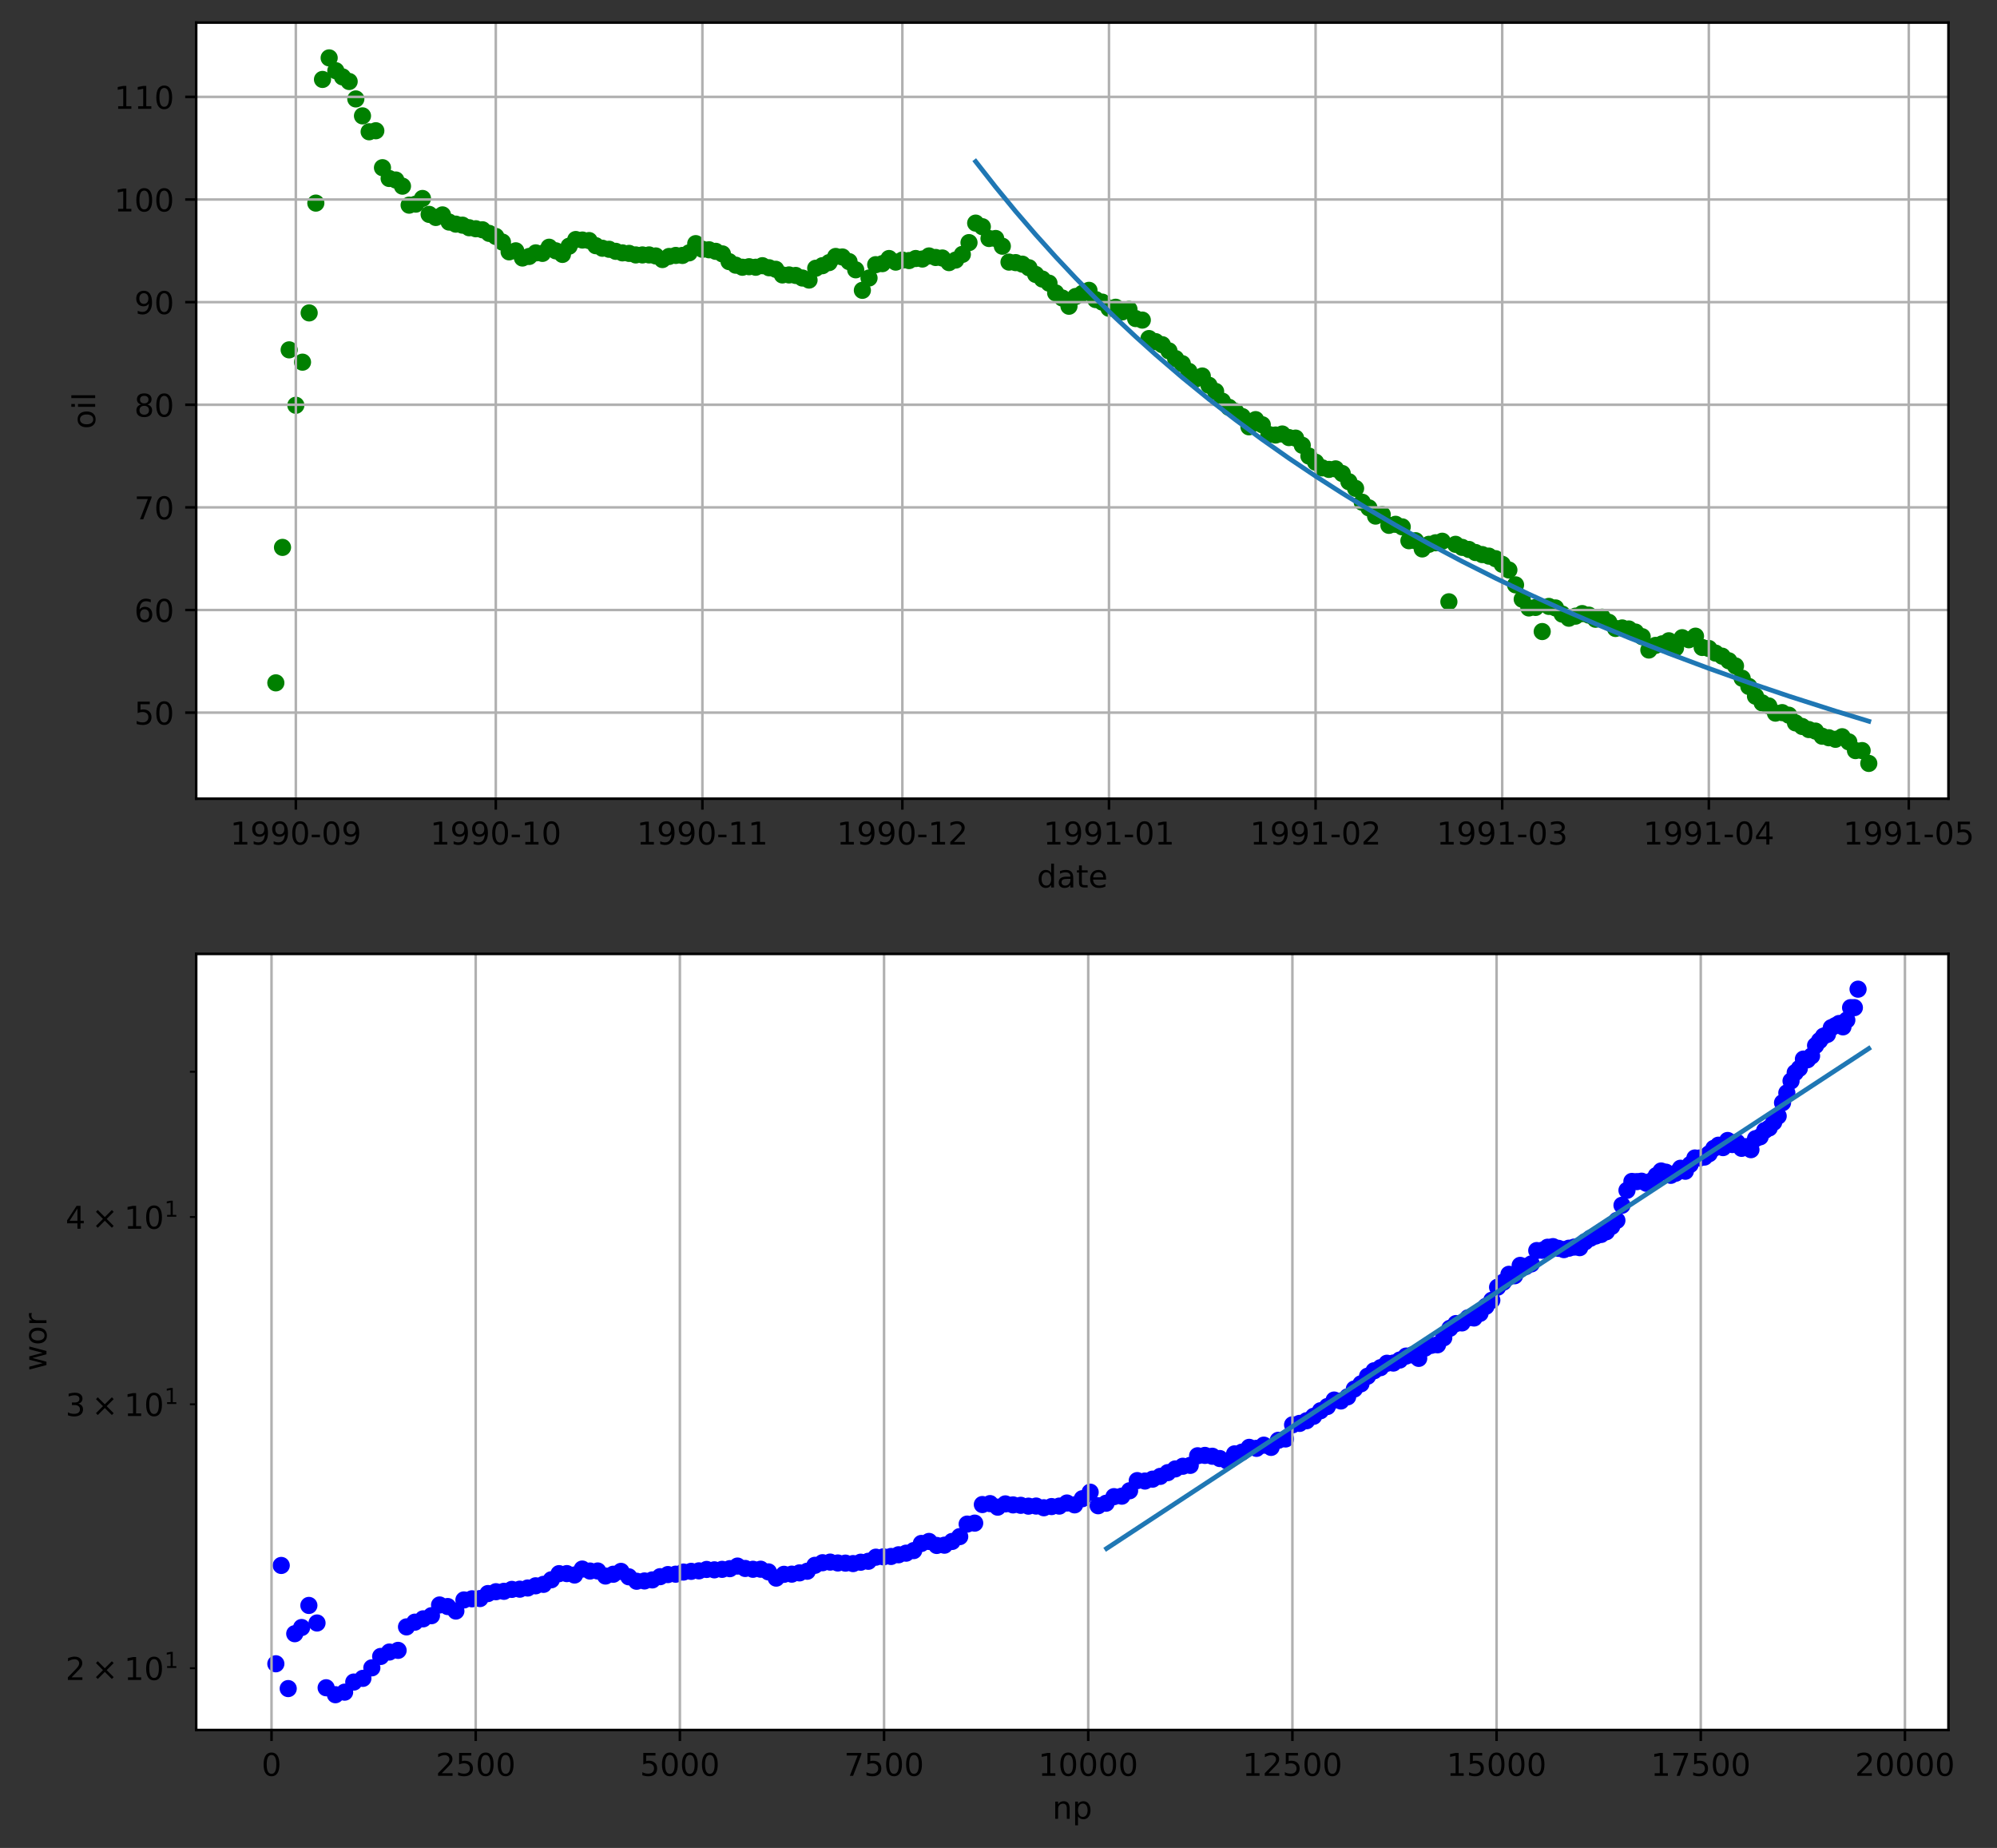 <?xml version="1.0" encoding="utf-8" standalone="no"?>
<!DOCTYPE svg PUBLIC "-//W3C//DTD SVG 1.1//EN"
  "http://www.w3.org/Graphics/SVG/1.1/DTD/svg11.dtd">
<!-- Created with matplotlib (https://matplotlib.org/) -->
<svg height="588.356pt" version="1.1" viewBox="0 0 635.941 588.356" width="635.941pt" xmlns="http://www.w3.org/2000/svg" xmlns:xlink="http://www.w3.org/1999/xlink">
 <rect x="0" y="0" width="635.941" height="588.356" fill="#333333" stroke="none"/>
 <defs>
  <style type="text/css">*{stroke-linecap:butt;stroke-linejoin:round;}</style>
 </defs>
 <g id="figure_1">
  <g id="patch_1">
   <path d="M 0 588.356 
L 635.941 588.356 
L 635.941 0 
L 0 0 
z
" style="fill:none;"/>
  </g>
  <g id="axes_1">
   <g id="patch_2">
    <path d="M 62.478 254.291 
L 620.478 254.291 
L 620.478 7.2 
L 62.478 7.2 
z
" style="fill:#ffffff;"/>
   </g>
   <g id="PathCollection_1">
    <defs>
     <path d="M 0 2.236 
C 0.593 2.236 1.162 2 1.581 1.581 
C 2 1.162 2.236 0.593 2.236 0 
C 2.236 -0.593 2 -1.162 1.581 -1.581 
C 1.162 -2 0.593 -2.236 0 -2.236 
C -0.593 -2.236 -1.162 -2 -1.581 -1.581 
C -2 -1.162 -2.236 -0.593 -2.236 0 
C -2.236 0.593 -2 1.162 -1.581 1.581 
C -1.162 2 -0.593 2.236 0 2.236 
z
" id="ma2e8600494" style="stroke:#008000;"/>
    </defs>
    <g clip-path="url(#p8cd6b99648)">
     <use style="fill:#008000;stroke:#008000;" x="87.842" xlink:href="#ma2e8600494" y="217.411"/>
     <use style="fill:#008000;stroke:#008000;" x="89.964" xlink:href="#ma2e8600494" y="174.282"/>
     <use style="fill:#008000;stroke:#008000;" x="92.087" xlink:href="#ma2e8600494" y="111.387"/>
     <use style="fill:#008000;stroke:#008000;" x="94.209" xlink:href="#ma2e8600494" y="129.03"/>
     <use style="fill:#008000;stroke:#008000;" x="96.332" xlink:href="#ma2e8600494" y="115.307"/>
     <use style="fill:#008000;stroke:#008000;" x="98.454" xlink:href="#ma2e8600494" y="99.624"/>
     <use style="fill:#008000;stroke:#008000;" x="100.577" xlink:href="#ma2e8600494" y="64.664"/>
     <use style="fill:#008000;stroke:#008000;" x="102.699" xlink:href="#ma2e8600494" y="25.293"/>
     <use style="fill:#008000;stroke:#008000;" x="104.822" xlink:href="#ma2e8600494" y="18.431"/>
     <use style="fill:#008000;stroke:#008000;" x="106.944" xlink:href="#ma2e8600494" y="22.516"/>
     <use style="fill:#008000;stroke:#008000;" x="109.067" xlink:href="#ma2e8600494" y="24.476"/>
     <use style="fill:#008000;stroke:#008000;" x="111.189" xlink:href="#ma2e8600494" y="25.946"/>
     <use style="fill:#008000;stroke:#008000;" x="113.312" xlink:href="#ma2e8600494" y="31.501"/>
     <use style="fill:#008000;stroke:#008000;" x="115.434" xlink:href="#ma2e8600494" y="36.892"/>
     <use style="fill:#008000;stroke:#008000;" x="117.556" xlink:href="#ma2e8600494" y="41.956"/>
     <use style="fill:#008000;stroke:#008000;" x="119.679" xlink:href="#ma2e8600494" y="41.629"/>
     <use style="fill:#008000;stroke:#008000;" x="121.801" xlink:href="#ma2e8600494" y="53.392"/>
     <use style="fill:#008000;stroke:#008000;" x="123.924" xlink:href="#ma2e8600494" y="56.822"/>
     <use style="fill:#008000;stroke:#008000;" x="126.046" xlink:href="#ma2e8600494" y="57.312"/>
     <use style="fill:#008000;stroke:#008000;" x="128.169" xlink:href="#ma2e8600494" y="59.273"/>
     <use style="fill:#008000;stroke:#008000;" x="130.291" xlink:href="#ma2e8600494" y="65.317"/>
     <use style="fill:#008000;stroke:#008000;" x="132.414" xlink:href="#ma2e8600494" y="64.991"/>
     <use style="fill:#008000;stroke:#008000;" x="134.536" xlink:href="#ma2e8600494" y="63.194"/>
     <use style="fill:#008000;stroke:#008000;" x="136.659" xlink:href="#ma2e8600494" y="68.258"/>
     <use style="fill:#008000;stroke:#008000;" x="138.781" xlink:href="#ma2e8600494" y="69.238"/>
     <use style="fill:#008000;stroke:#008000;" x="140.904" xlink:href="#ma2e8600494" y="68.421"/>
     <use style="fill:#008000;stroke:#008000;" x="143.026" xlink:href="#ma2e8600494" y="70.708"/>
     <use style="fill:#008000;stroke:#008000;" x="145.149" xlink:href="#ma2e8600494" y="71.362"/>
     <use style="fill:#008000;stroke:#008000;" x="147.271" xlink:href="#ma2e8600494" y="71.689"/>
     <use style="fill:#008000;stroke:#008000;" x="149.394" xlink:href="#ma2e8600494" y="72.506"/>
     <use style="fill:#008000;stroke:#008000;" x="151.516" xlink:href="#ma2e8600494" y="72.832"/>
     <use style="fill:#008000;stroke:#008000;" x="153.639" xlink:href="#ma2e8600494" y="73.159"/>
     <use style="fill:#008000;stroke:#008000;" x="155.761" xlink:href="#ma2e8600494" y="74.303"/>
     <use style="fill:#008000;stroke:#008000;" x="157.884" xlink:href="#ma2e8600494" y="75.283"/>
     <use style="fill:#008000;stroke:#008000;" x="160.006" xlink:href="#ma2e8600494" y="77.08"/>
     <use style="fill:#008000;stroke:#008000;" x="162.129" xlink:href="#ma2e8600494" y="80.184"/>
     <use style="fill:#008000;stroke:#008000;" x="164.251" xlink:href="#ma2e8600494" y="79.857"/>
     <use style="fill:#008000;stroke:#008000;" x="166.374" xlink:href="#ma2e8600494" y="82.144"/>
     <use style="fill:#008000;stroke:#008000;" x="168.496" xlink:href="#ma2e8600494" y="81.654"/>
     <use style="fill:#008000;stroke:#008000;" x="170.618" xlink:href="#ma2e8600494" y="80.51"/>
     <use style="fill:#008000;stroke:#008000;" x="172.741" xlink:href="#ma2e8600494" y="80.674"/>
     <use style="fill:#008000;stroke:#008000;" x="174.863" xlink:href="#ma2e8600494" y="78.713"/>
     <use style="fill:#008000;stroke:#008000;" x="176.986" xlink:href="#ma2e8600494" y="79.857"/>
     <use style="fill:#008000;stroke:#008000;" x="179.108" xlink:href="#ma2e8600494" y="81.001"/>
     <use style="fill:#008000;stroke:#008000;" x="181.231" xlink:href="#ma2e8600494" y="78.387"/>
     <use style="fill:#008000;stroke:#008000;" x="183.353" xlink:href="#ma2e8600494" y="76.263"/>
     <use style="fill:#008000;stroke:#008000;" x="185.476" xlink:href="#ma2e8600494" y="76.426"/>
     <use style="fill:#008000;stroke:#008000;" x="187.598" xlink:href="#ma2e8600494" y="76.59"/>
     <use style="fill:#008000;stroke:#008000;" x="189.721" xlink:href="#ma2e8600494" y="78.223"/>
     <use style="fill:#008000;stroke:#008000;" x="191.843" xlink:href="#ma2e8600494" y="79.04"/>
     <use style="fill:#008000;stroke:#008000;" x="193.966" xlink:href="#ma2e8600494" y="79.367"/>
     <use style="fill:#008000;stroke:#008000;" x="196.088" xlink:href="#ma2e8600494" y="80.02"/>
     <use style="fill:#008000;stroke:#008000;" x="198.211" xlink:href="#ma2e8600494" y="80.51"/>
     <use style="fill:#008000;stroke:#008000;" x="200.333" xlink:href="#ma2e8600494" y="80.674"/>
     <use style="fill:#008000;stroke:#008000;" x="202.456" xlink:href="#ma2e8600494" y="81.164"/>
     <use style="fill:#008000;stroke:#008000;" x="204.578" xlink:href="#ma2e8600494" y="81.164"/>
     <use style="fill:#008000;stroke:#008000;" x="206.701" xlink:href="#ma2e8600494" y="81.164"/>
     <use style="fill:#008000;stroke:#008000;" x="208.823" xlink:href="#ma2e8600494" y="81.491"/>
     <use style="fill:#008000;stroke:#008000;" x="210.946" xlink:href="#ma2e8600494" y="82.634"/>
     <use style="fill:#008000;stroke:#008000;" x="213.068" xlink:href="#ma2e8600494" y="81.654"/>
     <use style="fill:#008000;stroke:#008000;" x="215.191" xlink:href="#ma2e8600494" y="81.327"/>
     <use style="fill:#008000;stroke:#008000;" x="217.313" xlink:href="#ma2e8600494" y="81.327"/>
     <use style="fill:#008000;stroke:#008000;" x="219.436" xlink:href="#ma2e8600494" y="80.51"/>
     <use style="fill:#008000;stroke:#008000;" x="221.558" xlink:href="#ma2e8600494" y="77.57"/>
     <use style="fill:#008000;stroke:#008000;" x="223.68" xlink:href="#ma2e8600494" y="79.367"/>
     <use style="fill:#008000;stroke:#008000;" x="225.803" xlink:href="#ma2e8600494" y="79.53"/>
     <use style="fill:#008000;stroke:#008000;" x="227.925" xlink:href="#ma2e8600494" y="80.02"/>
     <use style="fill:#008000;stroke:#008000;" x="230.048" xlink:href="#ma2e8600494" y="80.837"/>
     <use style="fill:#008000;stroke:#008000;" x="232.17" xlink:href="#ma2e8600494" y="83.288"/>
     <use style="fill:#008000;stroke:#008000;" x="234.293" xlink:href="#ma2e8600494" y="84.431"/>
     <use style="fill:#008000;stroke:#008000;" x="236.415" xlink:href="#ma2e8600494" y="85.085"/>
     <use style="fill:#008000;stroke:#008000;" x="238.538" xlink:href="#ma2e8600494" y="84.921"/>
     <use style="fill:#008000;stroke:#008000;" x="240.66" xlink:href="#ma2e8600494" y="85.085"/>
     <use style="fill:#008000;stroke:#008000;" x="242.783" xlink:href="#ma2e8600494" y="84.595"/>
     <use style="fill:#008000;stroke:#008000;" x="244.905" xlink:href="#ma2e8600494" y="85.248"/>
     <use style="fill:#008000;stroke:#008000;" x="247.028" xlink:href="#ma2e8600494" y="85.738"/>
     <use style="fill:#008000;stroke:#008000;" x="249.15" xlink:href="#ma2e8600494" y="87.535"/>
     <use style="fill:#008000;stroke:#008000;" x="251.273" xlink:href="#ma2e8600494" y="87.535"/>
     <use style="fill:#008000;stroke:#008000;" x="253.395" xlink:href="#ma2e8600494" y="87.699"/>
     <use style="fill:#008000;stroke:#008000;" x="255.518" xlink:href="#ma2e8600494" y="88.515"/>
     <use style="fill:#008000;stroke:#008000;" x="257.64" xlink:href="#ma2e8600494" y="89.169"/>
     <use style="fill:#008000;stroke:#008000;" x="259.763" xlink:href="#ma2e8600494" y="85.411"/>
     <use style="fill:#008000;stroke:#008000;" x="261.885" xlink:href="#ma2e8600494" y="84.595"/>
     <use style="fill:#008000;stroke:#008000;" x="264.008" xlink:href="#ma2e8600494" y="83.614"/>
     <use style="fill:#008000;stroke:#008000;" x="266.13" xlink:href="#ma2e8600494" y="81.654"/>
     <use style="fill:#008000;stroke:#008000;" x="268.253" xlink:href="#ma2e8600494" y="81.817"/>
     <use style="fill:#008000;stroke:#008000;" x="270.375" xlink:href="#ma2e8600494" y="83.288"/>
     <use style="fill:#008000;stroke:#008000;" x="272.498" xlink:href="#ma2e8600494" y="85.902"/>
     <use style="fill:#008000;stroke:#008000;" x="274.62" xlink:href="#ma2e8600494" y="92.436"/>
     <use style="fill:#008000;stroke:#008000;" x="276.742" xlink:href="#ma2e8600494" y="88.515"/>
     <use style="fill:#008000;stroke:#008000;" x="278.865" xlink:href="#ma2e8600494" y="84.268"/>
     <use style="fill:#008000;stroke:#008000;" x="280.987" xlink:href="#ma2e8600494" y="83.941"/>
     <use style="fill:#008000;stroke:#008000;" x="283.11" xlink:href="#ma2e8600494" y="82.307"/>
     <use style="fill:#008000;stroke:#008000;" x="285.232" xlink:href="#ma2e8600494" y="83.451"/>
     <use style="fill:#008000;stroke:#008000;" x="287.355" xlink:href="#ma2e8600494" y="82.798"/>
     <use style="fill:#008000;stroke:#008000;" x="289.477" xlink:href="#ma2e8600494" y="82.961"/>
     <use style="fill:#008000;stroke:#008000;" x="291.6" xlink:href="#ma2e8600494" y="82.307"/>
     <use style="fill:#008000;stroke:#008000;" x="293.722" xlink:href="#ma2e8600494" y="82.471"/>
     <use style="fill:#008000;stroke:#008000;" x="295.845" xlink:href="#ma2e8600494" y="81.491"/>
     <use style="fill:#008000;stroke:#008000;" x="297.967" xlink:href="#ma2e8600494" y="81.981"/>
     <use style="fill:#008000;stroke:#008000;" x="300.09" xlink:href="#ma2e8600494" y="82.144"/>
     <use style="fill:#008000;stroke:#008000;" x="302.212" xlink:href="#ma2e8600494" y="83.614"/>
     <use style="fill:#008000;stroke:#008000;" x="304.335" xlink:href="#ma2e8600494" y="82.798"/>
     <use style="fill:#008000;stroke:#008000;" x="306.457" xlink:href="#ma2e8600494" y="81.001"/>
     <use style="fill:#008000;stroke:#008000;" x="308.58" xlink:href="#ma2e8600494" y="77.243"/>
     <use style="fill:#008000;stroke:#008000;" x="310.702" xlink:href="#ma2e8600494" y="71.035"/>
     <use style="fill:#008000;stroke:#008000;" x="312.825" xlink:href="#ma2e8600494" y="72.179"/>
     <use style="fill:#008000;stroke:#008000;" x="314.947" xlink:href="#ma2e8600494" y="75.936"/>
     <use style="fill:#008000;stroke:#008000;" x="317.07" xlink:href="#ma2e8600494" y="75.936"/>
     <use style="fill:#008000;stroke:#008000;" x="319.192" xlink:href="#ma2e8600494" y="78.387"/>
     <use style="fill:#008000;stroke:#008000;" x="321.315" xlink:href="#ma2e8600494" y="83.451"/>
     <use style="fill:#008000;stroke:#008000;" x="323.437" xlink:href="#ma2e8600494" y="83.614"/>
     <use style="fill:#008000;stroke:#008000;" x="325.56" xlink:href="#ma2e8600494" y="84.104"/>
     <use style="fill:#008000;stroke:#008000;" x="327.682" xlink:href="#ma2e8600494" y="85.248"/>
     <use style="fill:#008000;stroke:#008000;" x="329.804" xlink:href="#ma2e8600494" y="87.372"/>
     <use style="fill:#008000;stroke:#008000;" x="331.927" xlink:href="#ma2e8600494" y="88.842"/>
     <use style="fill:#008000;stroke:#008000;" x="334.049" xlink:href="#ma2e8600494" y="90.149"/>
     <use style="fill:#008000;stroke:#008000;" x="336.172" xlink:href="#ma2e8600494" y="93.253"/>
     <use style="fill:#008000;stroke:#008000;" x="338.294" xlink:href="#ma2e8600494" y="94.887"/>
     <use style="fill:#008000;stroke:#008000;" x="340.417" xlink:href="#ma2e8600494" y="97.5"/>
     <use style="fill:#008000;stroke:#008000;" x="342.539" xlink:href="#ma2e8600494" y="94.397"/>
     <use style="fill:#008000;stroke:#008000;" x="344.662" xlink:href="#ma2e8600494" y="93.416"/>
     <use style="fill:#008000;stroke:#008000;" x="346.784" xlink:href="#ma2e8600494" y="92.436"/>
     <use style="fill:#008000;stroke:#008000;" x="348.907" xlink:href="#ma2e8600494" y="95.377"/>
     <use style="fill:#008000;stroke:#008000;" x="351.029" xlink:href="#ma2e8600494" y="96.194"/>
     <use style="fill:#008000;stroke:#008000;" x="353.152" xlink:href="#ma2e8600494" y="98.154"/>
     <use style="fill:#008000;stroke:#008000;" x="355.274" xlink:href="#ma2e8600494" y="97.827"/>
     <use style="fill:#008000;stroke:#008000;" x="357.397" xlink:href="#ma2e8600494" y="99.298"/>
     <use style="fill:#008000;stroke:#008000;" x="359.519" xlink:href="#ma2e8600494" y="98.481"/>
     <use style="fill:#008000;stroke:#008000;" x="361.642" xlink:href="#ma2e8600494" y="101.421"/>
     <use style="fill:#008000;stroke:#008000;" x="363.764" xlink:href="#ma2e8600494" y="101.911"/>
     <use style="fill:#008000;stroke:#008000;" x="365.887" xlink:href="#ma2e8600494" y="107.793"/>
     <use style="fill:#008000;stroke:#008000;" x="368.009" xlink:href="#ma2e8600494" y="108.773"/>
     <use style="fill:#008000;stroke:#008000;" x="370.132" xlink:href="#ma2e8600494" y="109.753"/>
     <use style="fill:#008000;stroke:#008000;" x="372.254" xlink:href="#ma2e8600494" y="111.713"/>
     <use style="fill:#008000;stroke:#008000;" x="374.377" xlink:href="#ma2e8600494" y="114.164"/>
     <use style="fill:#008000;stroke:#008000;" x="376.499" xlink:href="#ma2e8600494" y="115.797"/>
     <use style="fill:#008000;stroke:#008000;" x="378.622" xlink:href="#ma2e8600494" y="118.248"/>
     <use style="fill:#008000;stroke:#008000;" x="380.744" xlink:href="#ma2e8600494" y="120.698"/>
     <use style="fill:#008000;stroke:#008000;" x="382.866" xlink:href="#ma2e8600494" y="119.718"/>
     <use style="fill:#008000;stroke:#008000;" x="384.989" xlink:href="#ma2e8600494" y="122.659"/>
     <use style="fill:#008000;stroke:#008000;" x="387.111" xlink:href="#ma2e8600494" y="124.619"/>
     <use style="fill:#008000;stroke:#008000;" x="389.234" xlink:href="#ma2e8600494" y="127.723"/>
     <use style="fill:#008000;stroke:#008000;" x="391.356" xlink:href="#ma2e8600494" y="129.684"/>
     <use style="fill:#008000;stroke:#008000;" x="393.479" xlink:href="#ma2e8600494" y="130.991"/>
     <use style="fill:#008000;stroke:#008000;" x="395.601" xlink:href="#ma2e8600494" y="132.624"/>
     <use style="fill:#008000;stroke:#008000;" x="397.724" xlink:href="#ma2e8600494" y="135.891"/>
     <use style="fill:#008000;stroke:#008000;" x="399.846" xlink:href="#ma2e8600494" y="133.604"/>
     <use style="fill:#008000;stroke:#008000;" x="401.969" xlink:href="#ma2e8600494" y="135.238"/>
     <use style="fill:#008000;stroke:#008000;" x="404.091" xlink:href="#ma2e8600494" y="138.342"/>
     <use style="fill:#008000;stroke:#008000;" x="406.214" xlink:href="#ma2e8600494" y="138.505"/>
     <use style="fill:#008000;stroke:#008000;" x="408.336" xlink:href="#ma2e8600494" y="138.179"/>
     <use style="fill:#008000;stroke:#008000;" x="410.459" xlink:href="#ma2e8600494" y="139.322"/>
     <use style="fill:#008000;stroke:#008000;" x="412.581" xlink:href="#ma2e8600494" y="139.486"/>
     <use style="fill:#008000;stroke:#008000;" x="414.704" xlink:href="#ma2e8600494" y="141.773"/>
     <use style="fill:#008000;stroke:#008000;" x="416.826" xlink:href="#ma2e8600494" y="145.203"/>
     <use style="fill:#008000;stroke:#008000;" x="418.949" xlink:href="#ma2e8600494" y="147.164"/>
     <use style="fill:#008000;stroke:#008000;" x="421.071" xlink:href="#ma2e8600494" y="148.961"/>
     <use style="fill:#008000;stroke:#008000;" x="423.194" xlink:href="#ma2e8600494" y="149.451"/>
     <use style="fill:#008000;stroke:#008000;" x="425.316" xlink:href="#ma2e8600494" y="149.287"/>
     <use style="fill:#008000;stroke:#008000;" x="427.439" xlink:href="#ma2e8600494" y="150.758"/>
     <use style="fill:#008000;stroke:#008000;" x="429.561" xlink:href="#ma2e8600494" y="153.372"/>
     <use style="fill:#008000;stroke:#008000;" x="431.684" xlink:href="#ma2e8600494" y="155.495"/>
     <use style="fill:#008000;stroke:#008000;" x="433.806" xlink:href="#ma2e8600494" y="159.906"/>
     <use style="fill:#008000;stroke:#008000;" x="435.928" xlink:href="#ma2e8600494" y="161.703"/>
     <use style="fill:#008000;stroke:#008000;" x="438.051" xlink:href="#ma2e8600494" y="164.317"/>
     <use style="fill:#008000;stroke:#008000;" x="440.173" xlink:href="#ma2e8600494" y="163.827"/>
     <use style="fill:#008000;stroke:#008000;" x="442.296" xlink:href="#ma2e8600494" y="167.258"/>
     <use style="fill:#008000;stroke:#008000;" x="444.418" xlink:href="#ma2e8600494" y="166.931"/>
     <use style="fill:#008000;stroke:#008000;" x="446.541" xlink:href="#ma2e8600494" y="167.748"/>
     <use style="fill:#008000;stroke:#008000;" x="448.663" xlink:href="#ma2e8600494" y="172.159"/>
     <use style="fill:#008000;stroke:#008000;" x="450.786" xlink:href="#ma2e8600494" y="172.159"/>
     <use style="fill:#008000;stroke:#008000;" x="452.908" xlink:href="#ma2e8600494" y="174.773"/>
     <use style="fill:#008000;stroke:#008000;" x="455.031" xlink:href="#ma2e8600494" y="173.302"/>
     <use style="fill:#008000;stroke:#008000;" x="457.153" xlink:href="#ma2e8600494" y="172.812"/>
     <use style="fill:#008000;stroke:#008000;" x="459.276" xlink:href="#ma2e8600494" y="172.322"/>
     <use style="fill:#008000;stroke:#008000;" x="461.398" xlink:href="#ma2e8600494" y="191.599"/>
     <use style="fill:#008000;stroke:#008000;" x="463.521" xlink:href="#ma2e8600494" y="173.302"/>
     <use style="fill:#008000;stroke:#008000;" x="465.643" xlink:href="#ma2e8600494" y="174.282"/>
     <use style="fill:#008000;stroke:#008000;" x="467.766" xlink:href="#ma2e8600494" y="174.936"/>
     <use style="fill:#008000;stroke:#008000;" x="469.888" xlink:href="#ma2e8600494" y="175.916"/>
     <use style="fill:#008000;stroke:#008000;" x="472.011" xlink:href="#ma2e8600494" y="176.57"/>
     <use style="fill:#008000;stroke:#008000;" x="474.133" xlink:href="#ma2e8600494" y="177.06"/>
     <use style="fill:#008000;stroke:#008000;" x="476.256" xlink:href="#ma2e8600494" y="177.877"/>
     <use style="fill:#008000;stroke:#008000;" x="478.378" xlink:href="#ma2e8600494" y="179.674"/>
     <use style="fill:#008000;stroke:#008000;" x="480.501" xlink:href="#ma2e8600494" y="181.471"/>
     <use style="fill:#008000;stroke:#008000;" x="482.623" xlink:href="#ma2e8600494" y="186.208"/>
     <use style="fill:#008000;stroke:#008000;" x="484.746" xlink:href="#ma2e8600494" y="190.782"/>
     <use style="fill:#008000;stroke:#008000;" x="486.868" xlink:href="#ma2e8600494" y="193.56"/>
     <use style="fill:#008000;stroke:#008000;" x="488.99" xlink:href="#ma2e8600494" y="193.396"/>
     <use style="fill:#008000;stroke:#008000;" x="491.113" xlink:href="#ma2e8600494" y="201.074"/>
     <use style="fill:#008000;stroke:#008000;" x="493.235" xlink:href="#ma2e8600494" y="193.07"/>
     <use style="fill:#008000;stroke:#008000;" x="495.358" xlink:href="#ma2e8600494" y="193.56"/>
     <use style="fill:#008000;stroke:#008000;" x="497.48" xlink:href="#ma2e8600494" y="195.52"/>
     <use style="fill:#008000;stroke:#008000;" x="499.603" xlink:href="#ma2e8600494" y="196.827"/>
     <use style="fill:#008000;stroke:#008000;" x="501.725" xlink:href="#ma2e8600494" y="196.173"/>
     <use style="fill:#008000;stroke:#008000;" x="503.848" xlink:href="#ma2e8600494" y="195.357"/>
     <use style="fill:#008000;stroke:#008000;" x="505.97" xlink:href="#ma2e8600494" y="195.847"/>
     <use style="fill:#008000;stroke:#008000;" x="508.093" xlink:href="#ma2e8600494" y="197.154"/>
     <use style="fill:#008000;stroke:#008000;" x="510.215" xlink:href="#ma2e8600494" y="196.5"/>
     <use style="fill:#008000;stroke:#008000;" x="512.338" xlink:href="#ma2e8600494" y="198.134"/>
     <use style="fill:#008000;stroke:#008000;" x="514.46" xlink:href="#ma2e8600494" y="200.094"/>
     <use style="fill:#008000;stroke:#008000;" x="516.583" xlink:href="#ma2e8600494" y="199.931"/>
     <use style="fill:#008000;stroke:#008000;" x="518.705" xlink:href="#ma2e8600494" y="200.258"/>
     <use style="fill:#008000;stroke:#008000;" x="520.828" xlink:href="#ma2e8600494" y="201.238"/>
     <use style="fill:#008000;stroke:#008000;" x="522.95" xlink:href="#ma2e8600494" y="202.708"/>
     <use style="fill:#008000;stroke:#008000;" x="525.073" xlink:href="#ma2e8600494" y="206.956"/>
     <use style="fill:#008000;stroke:#008000;" x="527.195" xlink:href="#ma2e8600494" y="205.485"/>
     <use style="fill:#008000;stroke:#008000;" x="529.318" xlink:href="#ma2e8600494" y="204.995"/>
     <use style="fill:#008000;stroke:#008000;" x="531.44" xlink:href="#ma2e8600494" y="204.015"/>
     <use style="fill:#008000;stroke:#008000;" x="533.563" xlink:href="#ma2e8600494" y="206.302"/>
     <use style="fill:#008000;stroke:#008000;" x="535.685" xlink:href="#ma2e8600494" y="203.035"/>
     <use style="fill:#008000;stroke:#008000;" x="537.808" xlink:href="#ma2e8600494" y="203.688"/>
     <use style="fill:#008000;stroke:#008000;" x="539.93" xlink:href="#ma2e8600494" y="202.545"/>
     <use style="fill:#008000;stroke:#008000;" x="542.052" xlink:href="#ma2e8600494" y="206.139"/>
     <use style="fill:#008000;stroke:#008000;" x="544.175" xlink:href="#ma2e8600494" y="206.466"/>
     <use style="fill:#008000;stroke:#008000;" x="546.297" xlink:href="#ma2e8600494" y="207.936"/>
     <use style="fill:#008000;stroke:#008000;" x="548.42" xlink:href="#ma2e8600494" y="208.916"/>
     <use style="fill:#008000;stroke:#008000;" x="550.542" xlink:href="#ma2e8600494" y="210.386"/>
     <use style="fill:#008000;stroke:#008000;" x="552.665" xlink:href="#ma2e8600494" y="212.02"/>
     <use style="fill:#008000;stroke:#008000;" x="554.787" xlink:href="#ma2e8600494" y="215.941"/>
     <use style="fill:#008000;stroke:#008000;" x="556.91" xlink:href="#ma2e8600494" y="218.555"/>
     <use style="fill:#008000;stroke:#008000;" x="559.032" xlink:href="#ma2e8600494" y="221.659"/>
     <use style="fill:#008000;stroke:#008000;" x="561.155" xlink:href="#ma2e8600494" y="223.782"/>
     <use style="fill:#008000;stroke:#008000;" x="563.277" xlink:href="#ma2e8600494" y="224.763"/>
     <use style="fill:#008000;stroke:#008000;" x="565.4" xlink:href="#ma2e8600494" y="227.05"/>
     <use style="fill:#008000;stroke:#008000;" x="567.522" xlink:href="#ma2e8600494" y="226.886"/>
     <use style="fill:#008000;stroke:#008000;" x="569.645" xlink:href="#ma2e8600494" y="227.703"/>
     <use style="fill:#008000;stroke:#008000;" x="571.767" xlink:href="#ma2e8600494" y="230.154"/>
     <use style="fill:#008000;stroke:#008000;" x="573.89" xlink:href="#ma2e8600494" y="231.297"/>
     <use style="fill:#008000;stroke:#008000;" x="576.012" xlink:href="#ma2e8600494" y="232.277"/>
     <use style="fill:#008000;stroke:#008000;" x="578.135" xlink:href="#ma2e8600494" y="232.767"/>
     <use style="fill:#008000;stroke:#008000;" x="580.257" xlink:href="#ma2e8600494" y="234.401"/>
     <use style="fill:#008000;stroke:#008000;" x="582.38" xlink:href="#ma2e8600494" y="234.891"/>
     <use style="fill:#008000;stroke:#008000;" x="584.502" xlink:href="#ma2e8600494" y="235.381"/>
     <use style="fill:#008000;stroke:#008000;" x="586.625" xlink:href="#ma2e8600494" y="234.564"/>
     <use style="fill:#008000;stroke:#008000;" x="588.747" xlink:href="#ma2e8600494" y="236.198"/>
     <use style="fill:#008000;stroke:#008000;" x="590.87" xlink:href="#ma2e8600494" y="238.975"/>
     <use style="fill:#008000;stroke:#008000;" x="592.992" xlink:href="#ma2e8600494" y="238.975"/>
     <use style="fill:#008000;stroke:#008000;" x="595.114" xlink:href="#ma2e8600494" y="243.06"/>
    </g>
   </g>
   <g id="matplotlib.axis_1">
    <g id="xtick_1">
     <g id="line2d_1">
      <path clip-path="url(#p8cd6b99648)" d="M 94.209 254.291 
L 94.209 7.2 
" style="fill:none;stroke:#b0b0b0;stroke-linecap:square;stroke-width:0.8;"/>
     </g>
     <g id="line2d_2">
      <defs>
       <path d="M 0 0 
L 0 3.5 
" id="mae63e92baf" style="stroke:#000000;stroke-width:0.8;"/>
      </defs>
      <g>
       <use style="stroke:#000000;stroke-width:0.8;" x="94.209" xlink:href="#mae63e92baf" y="254.291"/>
      </g>
     </g>
     <g id="text_1">
      <!-- 1990-09 -->
      <g transform="translate(73.318 268.889)scale(0.1 -0.1)">
       <defs>
        <path d="M 12.406 8.297 
L 28.516 8.297 
L 28.516 63.922 
L 10.984 60.406 
L 10.984 69.391 
L 28.422 72.906 
L 38.281 72.906 
L 38.281 8.297 
L 54.391 8.297 
L 54.391 0 
L 12.406 0 
z
" id="DejaVuSans-49"/>
        <path d="M 10.984 1.516 
L 10.984 10.5 
Q 14.703 8.734 18.5 7.812 
Q 22.312 6.891 25.984 6.891 
Q 35.75 6.891 40.891 13.453 
Q 46.047 20.016 46.781 33.406 
Q 43.953 29.203 39.594 26.953 
Q 35.25 24.703 29.984 24.703 
Q 19.047 24.703 12.672 31.312 
Q 6.297 37.938 6.297 49.422 
Q 6.297 60.641 12.938 67.422 
Q 19.578 74.219 30.609 74.219 
Q 43.266 74.219 49.922 64.516 
Q 56.594 54.828 56.594 36.375 
Q 56.594 19.141 48.406 8.859 
Q 40.234 -1.422 26.422 -1.422 
Q 22.703 -1.422 18.891 -0.688 
Q 15.094 0.047 10.984 1.516 
z
M 30.609 32.422 
Q 37.25 32.422 41.125 36.953 
Q 45.016 41.5 45.016 49.422 
Q 45.016 57.281 41.125 61.844 
Q 37.25 66.406 30.609 66.406 
Q 23.969 66.406 20.094 61.844 
Q 16.219 57.281 16.219 49.422 
Q 16.219 41.5 20.094 36.953 
Q 23.969 32.422 30.609 32.422 
z
" id="DejaVuSans-57"/>
        <path d="M 31.781 66.406 
Q 24.172 66.406 20.328 58.906 
Q 16.5 51.422 16.5 36.375 
Q 16.5 21.391 20.328 13.891 
Q 24.172 6.391 31.781 6.391 
Q 39.453 6.391 43.281 13.891 
Q 47.125 21.391 47.125 36.375 
Q 47.125 51.422 43.281 58.906 
Q 39.453 66.406 31.781 66.406 
z
M 31.781 74.219 
Q 44.047 74.219 50.516 64.516 
Q 56.984 54.828 56.984 36.375 
Q 56.984 17.969 50.516 8.266 
Q 44.047 -1.422 31.781 -1.422 
Q 19.531 -1.422 13.062 8.266 
Q 6.594 17.969 6.594 36.375 
Q 6.594 54.828 13.062 64.516 
Q 19.531 74.219 31.781 74.219 
z
" id="DejaVuSans-48"/>
        <path d="M 4.891 31.391 
L 31.203 31.391 
L 31.203 23.391 
L 4.891 23.391 
z
" id="DejaVuSans-45"/>
       </defs>
       <use xlink:href="#DejaVuSans-49"/>
       <use x="63.623" xlink:href="#DejaVuSans-57"/>
       <use x="127.246" xlink:href="#DejaVuSans-57"/>
       <use x="190.869" xlink:href="#DejaVuSans-48"/>
       <use x="254.492" xlink:href="#DejaVuSans-45"/>
       <use x="290.576" xlink:href="#DejaVuSans-48"/>
       <use x="354.199" xlink:href="#DejaVuSans-57"/>
      </g>
     </g>
    </g>
    <g id="xtick_2">
     <g id="line2d_3">
      <path clip-path="url(#p8cd6b99648)" d="M 157.884 254.291 
L 157.884 7.2 
" style="fill:none;stroke:#b0b0b0;stroke-linecap:square;stroke-width:0.8;"/>
     </g>
     <g id="line2d_4">
      <g>
       <use style="stroke:#000000;stroke-width:0.8;" x="157.884" xlink:href="#mae63e92baf" y="254.291"/>
      </g>
     </g>
     <g id="text_2">
      <!-- 1990-10 -->
      <g transform="translate(136.992 268.889)scale(0.1 -0.1)">
       <use xlink:href="#DejaVuSans-49"/>
       <use x="63.623" xlink:href="#DejaVuSans-57"/>
       <use x="127.246" xlink:href="#DejaVuSans-57"/>
       <use x="190.869" xlink:href="#DejaVuSans-48"/>
       <use x="254.492" xlink:href="#DejaVuSans-45"/>
       <use x="290.576" xlink:href="#DejaVuSans-49"/>
       <use x="354.199" xlink:href="#DejaVuSans-48"/>
      </g>
     </g>
    </g>
    <g id="xtick_3">
     <g id="line2d_5">
      <path clip-path="url(#p8cd6b99648)" d="M 223.68 254.291 
L 223.68 7.2 
" style="fill:none;stroke:#b0b0b0;stroke-linecap:square;stroke-width:0.8;"/>
     </g>
     <g id="line2d_6">
      <g>
       <use style="stroke:#000000;stroke-width:0.8;" x="223.68" xlink:href="#mae63e92baf" y="254.291"/>
      </g>
     </g>
     <g id="text_3">
      <!-- 1990-11 -->
      <g transform="translate(202.789 268.889)scale(0.1 -0.1)">
       <use xlink:href="#DejaVuSans-49"/>
       <use x="63.623" xlink:href="#DejaVuSans-57"/>
       <use x="127.246" xlink:href="#DejaVuSans-57"/>
       <use x="190.869" xlink:href="#DejaVuSans-48"/>
       <use x="254.492" xlink:href="#DejaVuSans-45"/>
       <use x="290.576" xlink:href="#DejaVuSans-49"/>
       <use x="354.199" xlink:href="#DejaVuSans-49"/>
      </g>
     </g>
    </g>
    <g id="xtick_4">
     <g id="line2d_7">
      <path clip-path="url(#p8cd6b99648)" d="M 287.355 254.291 
L 287.355 7.2 
" style="fill:none;stroke:#b0b0b0;stroke-linecap:square;stroke-width:0.8;"/>
     </g>
     <g id="line2d_8">
      <g>
       <use style="stroke:#000000;stroke-width:0.8;" x="287.355" xlink:href="#mae63e92baf" y="254.291"/>
      </g>
     </g>
     <g id="text_4">
      <!-- 1990-12 -->
      <g transform="translate(266.463 268.889)scale(0.1 -0.1)">
       <defs>
        <path d="M 19.188 8.297 
L 53.609 8.297 
L 53.609 0 
L 7.328 0 
L 7.328 8.297 
Q 12.938 14.109 22.625 23.891 
Q 32.328 33.688 34.812 36.531 
Q 39.547 41.844 41.422 45.531 
Q 43.312 49.219 43.312 52.781 
Q 43.312 58.594 39.234 62.25 
Q 35.156 65.922 28.609 65.922 
Q 23.969 65.922 18.812 64.312 
Q 13.672 62.703 7.812 59.422 
L 7.812 69.391 
Q 13.766 71.781 18.938 73 
Q 24.125 74.219 28.422 74.219 
Q 39.75 74.219 46.484 68.547 
Q 53.219 62.891 53.219 53.422 
Q 53.219 48.922 51.531 44.891 
Q 49.859 40.875 45.406 35.406 
Q 44.188 33.984 37.641 27.219 
Q 31.109 20.453 19.188 8.297 
z
" id="DejaVuSans-50"/>
       </defs>
       <use xlink:href="#DejaVuSans-49"/>
       <use x="63.623" xlink:href="#DejaVuSans-57"/>
       <use x="127.246" xlink:href="#DejaVuSans-57"/>
       <use x="190.869" xlink:href="#DejaVuSans-48"/>
       <use x="254.492" xlink:href="#DejaVuSans-45"/>
       <use x="290.576" xlink:href="#DejaVuSans-49"/>
       <use x="354.199" xlink:href="#DejaVuSans-50"/>
      </g>
     </g>
    </g>
    <g id="xtick_5">
     <g id="line2d_9">
      <path clip-path="url(#p8cd6b99648)" d="M 353.152 254.291 
L 353.152 7.2 
" style="fill:none;stroke:#b0b0b0;stroke-linecap:square;stroke-width:0.8;"/>
     </g>
     <g id="line2d_10">
      <g>
       <use style="stroke:#000000;stroke-width:0.8;" x="353.152" xlink:href="#mae63e92baf" y="254.291"/>
      </g>
     </g>
     <g id="text_5">
      <!-- 1991-01 -->
      <g transform="translate(332.26 268.889)scale(0.1 -0.1)">
       <use xlink:href="#DejaVuSans-49"/>
       <use x="63.623" xlink:href="#DejaVuSans-57"/>
       <use x="127.246" xlink:href="#DejaVuSans-57"/>
       <use x="190.869" xlink:href="#DejaVuSans-49"/>
       <use x="254.492" xlink:href="#DejaVuSans-45"/>
       <use x="290.576" xlink:href="#DejaVuSans-48"/>
       <use x="354.199" xlink:href="#DejaVuSans-49"/>
      </g>
     </g>
    </g>
    <g id="xtick_6">
     <g id="line2d_11">
      <path clip-path="url(#p8cd6b99648)" d="M 418.949 254.291 
L 418.949 7.2 
" style="fill:none;stroke:#b0b0b0;stroke-linecap:square;stroke-width:0.8;"/>
     </g>
     <g id="line2d_12">
      <g>
       <use style="stroke:#000000;stroke-width:0.8;" x="418.949" xlink:href="#mae63e92baf" y="254.291"/>
      </g>
     </g>
     <g id="text_6">
      <!-- 1991-02 -->
      <g transform="translate(398.057 268.889)scale(0.1 -0.1)">
       <use xlink:href="#DejaVuSans-49"/>
       <use x="63.623" xlink:href="#DejaVuSans-57"/>
       <use x="127.246" xlink:href="#DejaVuSans-57"/>
       <use x="190.869" xlink:href="#DejaVuSans-49"/>
       <use x="254.492" xlink:href="#DejaVuSans-45"/>
       <use x="290.576" xlink:href="#DejaVuSans-48"/>
       <use x="354.199" xlink:href="#DejaVuSans-50"/>
      </g>
     </g>
    </g>
    <g id="xtick_7">
     <g id="line2d_13">
      <path clip-path="url(#p8cd6b99648)" d="M 478.378 254.291 
L 478.378 7.2 
" style="fill:none;stroke:#b0b0b0;stroke-linecap:square;stroke-width:0.8;"/>
     </g>
     <g id="line2d_14">
      <g>
       <use style="stroke:#000000;stroke-width:0.8;" x="478.378" xlink:href="#mae63e92baf" y="254.291"/>
      </g>
     </g>
     <g id="text_7">
      <!-- 1991-03 -->
      <g transform="translate(457.487 268.889)scale(0.1 -0.1)">
       <defs>
        <path d="M 40.578 39.312 
Q 47.656 37.797 51.625 33 
Q 55.609 28.219 55.609 21.188 
Q 55.609 10.406 48.188 4.484 
Q 40.766 -1.422 27.094 -1.422 
Q 22.516 -1.422 17.656 -0.516 
Q 12.797 0.391 7.625 2.203 
L 7.625 11.719 
Q 11.719 9.328 16.594 8.109 
Q 21.484 6.891 26.812 6.891 
Q 36.078 6.891 40.938 10.547 
Q 45.797 14.203 45.797 21.188 
Q 45.797 27.641 41.281 31.266 
Q 36.766 34.906 28.719 34.906 
L 20.219 34.906 
L 20.219 43.016 
L 29.109 43.016 
Q 36.375 43.016 40.234 45.922 
Q 44.094 48.828 44.094 54.297 
Q 44.094 59.906 40.109 62.906 
Q 36.141 65.922 28.719 65.922 
Q 24.656 65.922 20.016 65.031 
Q 15.375 64.156 9.812 62.312 
L 9.812 71.094 
Q 15.438 72.656 20.344 73.438 
Q 25.25 74.219 29.594 74.219 
Q 40.828 74.219 47.359 69.109 
Q 53.906 64.016 53.906 55.328 
Q 53.906 49.266 50.438 45.094 
Q 46.969 40.922 40.578 39.312 
z
" id="DejaVuSans-51"/>
       </defs>
       <use xlink:href="#DejaVuSans-49"/>
       <use x="63.623" xlink:href="#DejaVuSans-57"/>
       <use x="127.246" xlink:href="#DejaVuSans-57"/>
       <use x="190.869" xlink:href="#DejaVuSans-49"/>
       <use x="254.492" xlink:href="#DejaVuSans-45"/>
       <use x="290.576" xlink:href="#DejaVuSans-48"/>
       <use x="354.199" xlink:href="#DejaVuSans-51"/>
      </g>
     </g>
    </g>
    <g id="xtick_8">
     <g id="line2d_15">
      <path clip-path="url(#p8cd6b99648)" d="M 544.175 254.291 
L 544.175 7.2 
" style="fill:none;stroke:#b0b0b0;stroke-linecap:square;stroke-width:0.8;"/>
     </g>
     <g id="line2d_16">
      <g>
       <use style="stroke:#000000;stroke-width:0.8;" x="544.175" xlink:href="#mae63e92baf" y="254.291"/>
      </g>
     </g>
     <g id="text_8">
      <!-- 1991-04 -->
      <g transform="translate(523.284 268.889)scale(0.1 -0.1)">
       <defs>
        <path d="M 37.797 64.312 
L 12.891 25.391 
L 37.797 25.391 
z
M 35.203 72.906 
L 47.609 72.906 
L 47.609 25.391 
L 58.016 25.391 
L 58.016 17.188 
L 47.609 17.188 
L 47.609 0 
L 37.797 0 
L 37.797 17.188 
L 4.891 17.188 
L 4.891 26.703 
z
" id="DejaVuSans-52"/>
       </defs>
       <use xlink:href="#DejaVuSans-49"/>
       <use x="63.623" xlink:href="#DejaVuSans-57"/>
       <use x="127.246" xlink:href="#DejaVuSans-57"/>
       <use x="190.869" xlink:href="#DejaVuSans-49"/>
       <use x="254.492" xlink:href="#DejaVuSans-45"/>
       <use x="290.576" xlink:href="#DejaVuSans-48"/>
       <use x="354.199" xlink:href="#DejaVuSans-52"/>
      </g>
     </g>
    </g>
    <g id="xtick_9">
     <g id="line2d_17">
      <path clip-path="url(#p8cd6b99648)" d="M 607.849 254.291 
L 607.849 7.2 
" style="fill:none;stroke:#b0b0b0;stroke-linecap:square;stroke-width:0.8;"/>
     </g>
     <g id="line2d_18">
      <g>
       <use style="stroke:#000000;stroke-width:0.8;" x="607.849" xlink:href="#mae63e92baf" y="254.291"/>
      </g>
     </g>
     <g id="text_9">
      <!-- 1991-05 -->
      <g transform="translate(586.958 268.889)scale(0.1 -0.1)">
       <defs>
        <path d="M 10.797 72.906 
L 49.516 72.906 
L 49.516 64.594 
L 19.828 64.594 
L 19.828 46.734 
Q 21.969 47.469 24.109 47.828 
Q 26.266 48.188 28.422 48.188 
Q 40.625 48.188 47.75 41.5 
Q 54.891 34.812 54.891 23.391 
Q 54.891 11.625 47.562 5.094 
Q 40.234 -1.422 26.906 -1.422 
Q 22.312 -1.422 17.547 -0.641 
Q 12.797 0.141 7.719 1.703 
L 7.719 11.625 
Q 12.109 9.234 16.797 8.062 
Q 21.484 6.891 26.703 6.891 
Q 35.156 6.891 40.078 11.328 
Q 45.016 15.766 45.016 23.391 
Q 45.016 31 40.078 35.438 
Q 35.156 39.891 26.703 39.891 
Q 22.75 39.891 18.812 39.016 
Q 14.891 38.141 10.797 36.281 
z
" id="DejaVuSans-53"/>
       </defs>
       <use xlink:href="#DejaVuSans-49"/>
       <use x="63.623" xlink:href="#DejaVuSans-57"/>
       <use x="127.246" xlink:href="#DejaVuSans-57"/>
       <use x="190.869" xlink:href="#DejaVuSans-49"/>
       <use x="254.492" xlink:href="#DejaVuSans-45"/>
       <use x="290.576" xlink:href="#DejaVuSans-48"/>
       <use x="354.199" xlink:href="#DejaVuSans-53"/>
      </g>
     </g>
    </g>
    <g id="text_10">
     <!-- date -->
     <g transform="translate(330.203 282.567)scale(0.1 -0.1)">
      <defs>
       <path d="M 45.406 46.391 
L 45.406 75.984 
L 54.391 75.984 
L 54.391 0 
L 45.406 0 
L 45.406 8.203 
Q 42.578 3.328 38.25 0.953 
Q 33.938 -1.422 27.875 -1.422 
Q 17.969 -1.422 11.734 6.484 
Q 5.516 14.406 5.516 27.297 
Q 5.516 40.188 11.734 48.094 
Q 17.969 56 27.875 56 
Q 33.938 56 38.25 53.625 
Q 42.578 51.266 45.406 46.391 
z
M 14.797 27.297 
Q 14.797 17.391 18.875 11.75 
Q 22.953 6.109 30.078 6.109 
Q 37.203 6.109 41.297 11.75 
Q 45.406 17.391 45.406 27.297 
Q 45.406 37.203 41.297 42.844 
Q 37.203 48.484 30.078 48.484 
Q 22.953 48.484 18.875 42.844 
Q 14.797 37.203 14.797 27.297 
z
" id="DejaVuSans-100"/>
       <path d="M 34.281 27.484 
Q 23.391 27.484 19.188 25 
Q 14.984 22.516 14.984 16.5 
Q 14.984 11.719 18.141 8.906 
Q 21.297 6.109 26.703 6.109 
Q 34.188 6.109 38.703 11.406 
Q 43.219 16.703 43.219 25.484 
L 43.219 27.484 
z
M 52.203 31.203 
L 52.203 0 
L 43.219 0 
L 43.219 8.297 
Q 40.141 3.328 35.547 0.953 
Q 30.953 -1.422 24.312 -1.422 
Q 15.922 -1.422 10.953 3.297 
Q 6 8.016 6 15.922 
Q 6 25.141 12.172 29.828 
Q 18.359 34.516 30.609 34.516 
L 43.219 34.516 
L 43.219 35.406 
Q 43.219 41.609 39.141 45 
Q 35.062 48.391 27.688 48.391 
Q 23 48.391 18.547 47.266 
Q 14.109 46.141 10.016 43.891 
L 10.016 52.203 
Q 14.938 54.109 19.578 55.047 
Q 24.219 56 28.609 56 
Q 40.484 56 46.344 49.844 
Q 52.203 43.703 52.203 31.203 
z
" id="DejaVuSans-97"/>
       <path d="M 18.312 70.219 
L 18.312 54.688 
L 36.812 54.688 
L 36.812 47.703 
L 18.312 47.703 
L 18.312 18.016 
Q 18.312 11.328 20.141 9.422 
Q 21.969 7.516 27.594 7.516 
L 36.812 7.516 
L 36.812 0 
L 27.594 0 
Q 17.188 0 13.234 3.875 
Q 9.281 7.766 9.281 18.016 
L 9.281 47.703 
L 2.688 47.703 
L 2.688 54.688 
L 9.281 54.688 
L 9.281 70.219 
z
" id="DejaVuSans-116"/>
       <path d="M 56.203 29.594 
L 56.203 25.203 
L 14.891 25.203 
Q 15.484 15.922 20.484 11.062 
Q 25.484 6.203 34.422 6.203 
Q 39.594 6.203 44.453 7.469 
Q 49.312 8.734 54.109 11.281 
L 54.109 2.781 
Q 49.266 0.734 44.188 -0.344 
Q 39.109 -1.422 33.891 -1.422 
Q 20.797 -1.422 13.156 6.188 
Q 5.516 13.812 5.516 26.812 
Q 5.516 40.234 12.766 48.109 
Q 20.016 56 32.328 56 
Q 43.359 56 49.781 48.891 
Q 56.203 41.797 56.203 29.594 
z
M 47.219 32.234 
Q 47.125 39.594 43.094 43.984 
Q 39.062 48.391 32.422 48.391 
Q 24.906 48.391 20.391 44.141 
Q 15.875 39.891 15.188 32.172 
z
" id="DejaVuSans-101"/>
      </defs>
      <use xlink:href="#DejaVuSans-100"/>
      <use x="63.477" xlink:href="#DejaVuSans-97"/>
      <use x="124.756" xlink:href="#DejaVuSans-116"/>
      <use x="163.965" xlink:href="#DejaVuSans-101"/>
     </g>
    </g>
   </g>
   <g id="matplotlib.axis_2">
    <g id="ytick_1">
     <g id="line2d_19">
      <path clip-path="url(#p8cd6b99648)" d="M 62.478 226.886 
L 620.478 226.886 
" style="fill:none;stroke:#b0b0b0;stroke-linecap:square;stroke-width:0.8;"/>
     </g>
     <g id="line2d_20">
      <defs>
       <path d="M 0 0 
L -3.5 0 
" id="m25b044e619" style="stroke:#000000;stroke-width:0.8;"/>
      </defs>
      <g>
       <use style="stroke:#000000;stroke-width:0.8;" x="62.478" xlink:href="#m25b044e619" y="226.886"/>
      </g>
     </g>
     <g id="text_11">
      <!-- 50 -->
      <g transform="translate(42.753 230.685)scale(0.1 -0.1)">
       <use xlink:href="#DejaVuSans-53"/>
       <use x="63.623" xlink:href="#DejaVuSans-48"/>
      </g>
     </g>
    </g>
    <g id="ytick_2">
     <g id="line2d_21">
      <path clip-path="url(#p8cd6b99648)" d="M 62.478 194.213 
L 620.478 194.213 
" style="fill:none;stroke:#b0b0b0;stroke-linecap:square;stroke-width:0.8;"/>
     </g>
     <g id="line2d_22">
      <g>
       <use style="stroke:#000000;stroke-width:0.8;" x="62.478" xlink:href="#m25b044e619" y="194.213"/>
      </g>
     </g>
     <g id="text_12">
      <!-- 60 -->
      <g transform="translate(42.753 198.012)scale(0.1 -0.1)">
       <defs>
        <path d="M 33.016 40.375 
Q 26.375 40.375 22.484 35.828 
Q 18.609 31.297 18.609 23.391 
Q 18.609 15.531 22.484 10.953 
Q 26.375 6.391 33.016 6.391 
Q 39.656 6.391 43.531 10.953 
Q 47.406 15.531 47.406 23.391 
Q 47.406 31.297 43.531 35.828 
Q 39.656 40.375 33.016 40.375 
z
M 52.594 71.297 
L 52.594 62.312 
Q 48.875 64.062 45.094 64.984 
Q 41.312 65.922 37.594 65.922 
Q 27.828 65.922 22.672 59.328 
Q 17.531 52.734 16.797 39.406 
Q 19.672 43.656 24.016 45.922 
Q 28.375 48.188 33.594 48.188 
Q 44.578 48.188 50.953 41.516 
Q 57.328 34.859 57.328 23.391 
Q 57.328 12.156 50.688 5.359 
Q 44.047 -1.422 33.016 -1.422 
Q 20.359 -1.422 13.672 8.266 
Q 6.984 17.969 6.984 36.375 
Q 6.984 53.656 15.188 63.938 
Q 23.391 74.219 37.203 74.219 
Q 40.922 74.219 44.703 73.484 
Q 48.484 72.75 52.594 71.297 
z
" id="DejaVuSans-54"/>
       </defs>
       <use xlink:href="#DejaVuSans-54"/>
       <use x="63.623" xlink:href="#DejaVuSans-48"/>
      </g>
     </g>
    </g>
    <g id="ytick_3">
     <g id="line2d_23">
      <path clip-path="url(#p8cd6b99648)" d="M 62.478 161.54 
L 620.478 161.54 
" style="fill:none;stroke:#b0b0b0;stroke-linecap:square;stroke-width:0.8;"/>
     </g>
     <g id="line2d_24">
      <g>
       <use style="stroke:#000000;stroke-width:0.8;" x="62.478" xlink:href="#m25b044e619" y="161.54"/>
      </g>
     </g>
     <g id="text_13">
      <!-- 70 -->
      <g transform="translate(42.753 165.339)scale(0.1 -0.1)">
       <defs>
        <path d="M 8.203 72.906 
L 55.078 72.906 
L 55.078 68.703 
L 28.609 0 
L 18.312 0 
L 43.219 64.594 
L 8.203 64.594 
z
" id="DejaVuSans-55"/>
       </defs>
       <use xlink:href="#DejaVuSans-55"/>
       <use x="63.623" xlink:href="#DejaVuSans-48"/>
      </g>
     </g>
    </g>
    <g id="ytick_4">
     <g id="line2d_25">
      <path clip-path="url(#p8cd6b99648)" d="M 62.478 128.867 
L 620.478 128.867 
" style="fill:none;stroke:#b0b0b0;stroke-linecap:square;stroke-width:0.8;"/>
     </g>
     <g id="line2d_26">
      <g>
       <use style="stroke:#000000;stroke-width:0.8;" x="62.478" xlink:href="#m25b044e619" y="128.867"/>
      </g>
     </g>
     <g id="text_14">
      <!-- 80 -->
      <g transform="translate(42.753 132.666)scale(0.1 -0.1)">
       <defs>
        <path d="M 31.781 34.625 
Q 24.75 34.625 20.719 30.859 
Q 16.703 27.094 16.703 20.516 
Q 16.703 13.922 20.719 10.156 
Q 24.75 6.391 31.781 6.391 
Q 38.812 6.391 42.859 10.172 
Q 46.922 13.969 46.922 20.516 
Q 46.922 27.094 42.891 30.859 
Q 38.875 34.625 31.781 34.625 
z
M 21.922 38.812 
Q 15.578 40.375 12.031 44.719 
Q 8.5 49.078 8.5 55.328 
Q 8.5 64.062 14.719 69.141 
Q 20.953 74.219 31.781 74.219 
Q 42.672 74.219 48.875 69.141 
Q 55.078 64.062 55.078 55.328 
Q 55.078 49.078 51.531 44.719 
Q 48 40.375 41.703 38.812 
Q 48.828 37.156 52.797 32.312 
Q 56.781 27.484 56.781 20.516 
Q 56.781 9.906 50.312 4.234 
Q 43.844 -1.422 31.781 -1.422 
Q 19.734 -1.422 13.25 4.234 
Q 6.781 9.906 6.781 20.516 
Q 6.781 27.484 10.781 32.312 
Q 14.797 37.156 21.922 38.812 
z
M 18.312 54.391 
Q 18.312 48.734 21.844 45.562 
Q 25.391 42.391 31.781 42.391 
Q 38.141 42.391 41.719 45.562 
Q 45.312 48.734 45.312 54.391 
Q 45.312 60.062 41.719 63.234 
Q 38.141 66.406 31.781 66.406 
Q 25.391 66.406 21.844 63.234 
Q 18.312 60.062 18.312 54.391 
z
" id="DejaVuSans-56"/>
       </defs>
       <use xlink:href="#DejaVuSans-56"/>
       <use x="63.623" xlink:href="#DejaVuSans-48"/>
      </g>
     </g>
    </g>
    <g id="ytick_5">
     <g id="line2d_27">
      <path clip-path="url(#p8cd6b99648)" d="M 62.478 96.194 
L 620.478 96.194 
" style="fill:none;stroke:#b0b0b0;stroke-linecap:square;stroke-width:0.8;"/>
     </g>
     <g id="line2d_28">
      <g>
       <use style="stroke:#000000;stroke-width:0.8;" x="62.478" xlink:href="#m25b044e619" y="96.194"/>
      </g>
     </g>
     <g id="text_15">
      <!-- 90 -->
      <g transform="translate(42.753 99.993)scale(0.1 -0.1)">
       <use xlink:href="#DejaVuSans-57"/>
       <use x="63.623" xlink:href="#DejaVuSans-48"/>
      </g>
     </g>
    </g>
    <g id="ytick_6">
     <g id="line2d_29">
      <path clip-path="url(#p8cd6b99648)" d="M 62.478 63.52 
L 620.478 63.52 
" style="fill:none;stroke:#b0b0b0;stroke-linecap:square;stroke-width:0.8;"/>
     </g>
     <g id="line2d_30">
      <g>
       <use style="stroke:#000000;stroke-width:0.8;" x="62.478" xlink:href="#m25b044e619" y="63.52"/>
      </g>
     </g>
     <g id="text_16">
      <!-- 100 -->
      <g transform="translate(36.391 67.32)scale(0.1 -0.1)">
       <use xlink:href="#DejaVuSans-49"/>
       <use x="63.623" xlink:href="#DejaVuSans-48"/>
       <use x="127.246" xlink:href="#DejaVuSans-48"/>
      </g>
     </g>
    </g>
    <g id="ytick_7">
     <g id="line2d_31">
      <path clip-path="url(#p8cd6b99648)" d="M 62.478 30.847 
L 620.478 30.847 
" style="fill:none;stroke:#b0b0b0;stroke-linecap:square;stroke-width:0.8;"/>
     </g>
     <g id="line2d_32">
      <g>
       <use style="stroke:#000000;stroke-width:0.8;" x="62.478" xlink:href="#m25b044e619" y="30.847"/>
      </g>
     </g>
     <g id="text_17">
      <!-- 110 -->
      <g transform="translate(36.391 34.646)scale(0.1 -0.1)">
       <use xlink:href="#DejaVuSans-49"/>
       <use x="63.623" xlink:href="#DejaVuSans-49"/>
       <use x="127.246" xlink:href="#DejaVuSans-48"/>
      </g>
     </g>
    </g>
    <g id="text_18">
     <!-- oil -->
     <g transform="translate(30.311 136.583)rotate(-90)scale(0.1 -0.1)">
      <defs>
       <path d="M 30.609 48.391 
Q 23.391 48.391 19.188 42.75 
Q 14.984 37.109 14.984 27.297 
Q 14.984 17.484 19.156 11.844 
Q 23.344 6.203 30.609 6.203 
Q 37.797 6.203 41.984 11.859 
Q 46.188 17.531 46.188 27.297 
Q 46.188 37.016 41.984 42.703 
Q 37.797 48.391 30.609 48.391 
z
M 30.609 56 
Q 42.328 56 49.016 48.375 
Q 55.719 40.766 55.719 27.297 
Q 55.719 13.875 49.016 6.219 
Q 42.328 -1.422 30.609 -1.422 
Q 18.844 -1.422 12.172 6.219 
Q 5.516 13.875 5.516 27.297 
Q 5.516 40.766 12.172 48.375 
Q 18.844 56 30.609 56 
z
" id="DejaVuSans-111"/>
       <path d="M 9.422 54.688 
L 18.406 54.688 
L 18.406 0 
L 9.422 0 
z
M 9.422 75.984 
L 18.406 75.984 
L 18.406 64.594 
L 9.422 64.594 
z
" id="DejaVuSans-105"/>
       <path d="M 9.422 75.984 
L 18.406 75.984 
L 18.406 0 
L 9.422 0 
z
" id="DejaVuSans-108"/>
      </defs>
      <use xlink:href="#DejaVuSans-111"/>
      <use x="61.182" xlink:href="#DejaVuSans-105"/>
      <use x="88.965" xlink:href="#DejaVuSans-108"/>
     </g>
    </g>
   </g>
   <g id="line2d_33">
    <path clip-path="url(#p8cd6b99648)" d="M 310.702 51.431 
L 317.07 59.55 
L 323.437 67.295 
L 329.804 74.692 
L 336.172 81.763 
L 342.539 88.529 
L 348.907 95.009 
L 355.274 101.221 
L 361.642 107.181 
L 368.009 112.904 
L 376.499 120.189 
L 384.989 127.106 
L 393.479 133.682 
L 401.969 139.942 
L 410.459 145.908 
L 418.949 151.6 
L 427.439 157.036 
L 435.928 162.232 
L 444.418 167.205 
L 455.031 173.127 
L 465.643 178.747 
L 476.256 184.086 
L 486.868 189.165 
L 497.48 194.002 
L 508.093 198.614 
L 518.705 203.017 
L 531.44 208.043 
L 544.175 212.808 
L 556.91 217.333 
L 569.645 221.635 
L 584.502 226.393 
L 595.114 229.632 
L 595.114 229.632 
" style="fill:none;stroke:#1f77b4;stroke-linecap:square;stroke-width:1.5;"/>
   </g>
   <g id="patch_3">
    <path d="M 62.478 254.291 
L 62.478 7.2 
" style="fill:none;stroke:#000000;stroke-linecap:square;stroke-linejoin:miter;stroke-width:0.8;"/>
   </g>
   <g id="patch_4">
    <path d="M 620.478 254.291 
L 620.478 7.2 
" style="fill:none;stroke:#000000;stroke-linecap:square;stroke-linejoin:miter;stroke-width:0.8;"/>
   </g>
   <g id="patch_5">
    <path d="M 62.478 254.291 
L 620.478 254.291 
" style="fill:none;stroke:#000000;stroke-linecap:square;stroke-linejoin:miter;stroke-width:0.8;"/>
   </g>
   <g id="patch_6">
    <path d="M 62.478 7.2 
L 620.478 7.2 
" style="fill:none;stroke:#000000;stroke-linecap:square;stroke-linejoin:miter;stroke-width:0.8;"/>
   </g>
  </g>
  <g id="axes_2">
   <g id="patch_7">
    <path d="M 62.478 550.8 
L 620.478 550.8 
L 620.478 303.709 
L 62.478 303.709 
z
" style="fill:#ffffff;"/>
   </g>
   <g id="PathCollection_2">
    <defs>
     <path d="M 0 2.236 
C 0.593 2.236 1.162 2 1.581 1.581 
C 2 1.162 2.236 0.593 2.236 0 
C 2.236 -0.593 2 -1.162 1.581 -1.581 
C 1.162 -2 0.593 -2.236 0 -2.236 
C -0.593 -2.236 -1.162 -2 -1.581 -1.581 
C -2 -1.162 -2.236 -0.593 -2.236 0 
C -2.236 0.593 -2 1.162 -1.581 1.581 
C -1.162 2 -0.593 2.236 0 2.236 
z
" id="m78f452d06b" style="stroke:#0000ff;"/>
    </defs>
    <g clip-path="url(#p548790f75e)">
     <use style="fill:#0000ff;stroke:#0000ff;" x="87.842" xlink:href="#m78f452d06b" y="529.72"/>
     <use style="fill:#0000ff;stroke:#0000ff;" x="89.561" xlink:href="#m78f452d06b" y="498.414"/>
     <use style="fill:#0000ff;stroke:#0000ff;" x="91.781" xlink:href="#m78f452d06b" y="537.616"/>
     <use style="fill:#0000ff;stroke:#0000ff;" x="93.86" xlink:href="#m78f452d06b" y="520.149"/>
     <use style="fill:#0000ff;stroke:#0000ff;" x="96.049" xlink:href="#m78f452d06b" y="518.17"/>
     <use style="fill:#0000ff;stroke:#0000ff;" x="98.362" xlink:href="#m78f452d06b" y="511.144"/>
     <use style="fill:#0000ff;stroke:#0000ff;" x="100.954" xlink:href="#m78f452d06b" y="516.735"/>
     <use style="fill:#0000ff;stroke:#0000ff;" x="103.859" xlink:href="#m78f452d06b" y="537.356"/>
     <use style="fill:#0000ff;stroke:#0000ff;" x="106.818" xlink:href="#m78f452d06b" y="539.569"/>
     <use style="fill:#0000ff;stroke:#0000ff;" x="109.746" xlink:href="#m78f452d06b" y="538.755"/>
     <use style="fill:#0000ff;stroke:#0000ff;" x="112.657" xlink:href="#m78f452d06b" y="535.537"/>
     <use style="fill:#0000ff;stroke:#0000ff;" x="115.557" xlink:href="#m78f452d06b" y="534.362"/>
     <use style="fill:#0000ff;stroke:#0000ff;" x="118.413" xlink:href="#m78f452d06b" y="531.013"/>
     <use style="fill:#0000ff;stroke:#0000ff;" x="121.225" xlink:href="#m78f452d06b" y="527.385"/>
     <use style="fill:#0000ff;stroke:#0000ff;" x="123.998" xlink:href="#m78f452d06b" y="525.98"/>
     <use style="fill:#0000ff;stroke:#0000ff;" x="126.773" xlink:href="#m78f452d06b" y="525.45"/>
     <use style="fill:#0000ff;stroke:#0000ff;" x="129.454" xlink:href="#m78f452d06b" y="517.973"/>
     <use style="fill:#0000ff;stroke:#0000ff;" x="132.108" xlink:href="#m78f452d06b" y="516.471"/>
     <use style="fill:#0000ff;stroke:#0000ff;" x="134.759" xlink:href="#m78f452d06b" y="515.415"/>
     <use style="fill:#0000ff;stroke:#0000ff;" x="137.393" xlink:href="#m78f452d06b" y="514.408"/>
     <use style="fill:#0000ff;stroke:#0000ff;" x="139.98" xlink:href="#m78f452d06b" y="510.999"/>
     <use style="fill:#0000ff;stroke:#0000ff;" x="142.569" xlink:href="#m78f452d06b" y="511.496"/>
     <use style="fill:#0000ff;stroke:#0000ff;" x="145.172" xlink:href="#m78f452d06b" y="512.931"/>
     <use style="fill:#0000ff;stroke:#0000ff;" x="147.735" xlink:href="#m78f452d06b" y="509.394"/>
     <use style="fill:#0000ff;stroke:#0000ff;" x="150.291" xlink:href="#m78f452d06b" y="509.032"/>
     <use style="fill:#0000ff;stroke:#0000ff;" x="152.852" xlink:href="#m78f452d06b" y="508.953"/>
     <use style="fill:#0000ff;stroke:#0000ff;" x="155.396" xlink:href="#m78f452d06b" y="507.361"/>
     <use style="fill:#0000ff;stroke:#0000ff;" x="157.934" xlink:href="#m78f452d06b" y="506.777"/>
     <use style="fill:#0000ff;stroke:#0000ff;" x="160.47" xlink:href="#m78f452d06b" y="506.649"/>
     <use style="fill:#0000ff;stroke:#0000ff;" x="162.999" xlink:href="#m78f452d06b" y="506.037"/>
     <use style="fill:#0000ff;stroke:#0000ff;" x="165.526" xlink:href="#m78f452d06b" y="505.97"/>
     <use style="fill:#0000ff;stroke:#0000ff;" x="168.05" xlink:href="#m78f452d06b" y="505.591"/>
     <use style="fill:#0000ff;stroke:#0000ff;" x="170.565" xlink:href="#m78f452d06b" y="504.899"/>
     <use style="fill:#0000ff;stroke:#0000ff;" x="173.072" xlink:href="#m78f452d06b" y="504.435"/>
     <use style="fill:#0000ff;stroke:#0000ff;" x="175.565" xlink:href="#m78f452d06b" y="502.975"/>
     <use style="fill:#0000ff;stroke:#0000ff;" x="178.033" xlink:href="#m78f452d06b" y="501.024"/>
     <use style="fill:#0000ff;stroke:#0000ff;" x="180.504" xlink:href="#m78f452d06b" y="501.011"/>
     <use style="fill:#0000ff;stroke:#0000ff;" x="182.956" xlink:href="#m78f452d06b" y="501.459"/>
     <use style="fill:#0000ff;stroke:#0000ff;" x="185.413" xlink:href="#m78f452d06b" y="499.562"/>
     <use style="fill:#0000ff;stroke:#0000ff;" x="187.878" xlink:href="#m78f452d06b" y="500.192"/>
     <use style="fill:#0000ff;stroke:#0000ff;" x="190.343" xlink:href="#m78f452d06b" y="500.177"/>
     <use style="fill:#0000ff;stroke:#0000ff;" x="192.822" xlink:href="#m78f452d06b" y="501.782"/>
     <use style="fill:#0000ff;stroke:#0000ff;" x="195.293" xlink:href="#m78f452d06b" y="501.214"/>
     <use style="fill:#0000ff;stroke:#0000ff;" x="197.755" xlink:href="#m78f452d06b" y="500.302"/>
     <use style="fill:#0000ff;stroke:#0000ff;" x="200.237" xlink:href="#m78f452d06b" y="502.028"/>
     <use style="fill:#0000ff;stroke:#0000ff;" x="202.737" xlink:href="#m78f452d06b" y="503.444"/>
     <use style="fill:#0000ff;stroke:#0000ff;" x="205.235" xlink:href="#m78f452d06b" y="503.35"/>
     <use style="fill:#0000ff;stroke:#0000ff;" x="207.731" xlink:href="#m78f452d06b" y="503.016"/>
     <use style="fill:#0000ff;stroke:#0000ff;" x="210.215" xlink:href="#m78f452d06b" y="501.99"/>
     <use style="fill:#0000ff;stroke:#0000ff;" x="212.692" xlink:href="#m78f452d06b" y="501.32"/>
     <use style="fill:#0000ff;stroke:#0000ff;" x="215.167" xlink:href="#m78f452d06b" y="501.196"/>
     <use style="fill:#0000ff;stroke:#0000ff;" x="217.637" xlink:href="#m78f452d06b" y="500.515"/>
     <use style="fill:#0000ff;stroke:#0000ff;" x="220.102" xlink:href="#m78f452d06b" y="500.291"/>
     <use style="fill:#0000ff;stroke:#0000ff;" x="222.566" xlink:href="#m78f452d06b" y="500.135"/>
     <use style="fill:#0000ff;stroke:#0000ff;" x="225.027" xlink:href="#m78f452d06b" y="499.689"/>
     <use style="fill:#0000ff;stroke:#0000ff;" x="227.487" xlink:href="#m78f452d06b" y="499.811"/>
     <use style="fill:#0000ff;stroke:#0000ff;" x="229.947" xlink:href="#m78f452d06b" y="499.656"/>
     <use style="fill:#0000ff;stroke:#0000ff;" x="232.405" xlink:href="#m78f452d06b" y="499.437"/>
     <use style="fill:#0000ff;stroke:#0000ff;" x="234.854" xlink:href="#m78f452d06b" y="498.611"/>
     <use style="fill:#0000ff;stroke:#0000ff;" x="237.31" xlink:href="#m78f452d06b" y="499.374"/>
     <use style="fill:#0000ff;stroke:#0000ff;" x="239.769" xlink:href="#m78f452d06b" y="499.631"/>
     <use style="fill:#0000ff;stroke:#0000ff;" x="242.228" xlink:href="#m78f452d06b" y="499.612"/>
     <use style="fill:#0000ff;stroke:#0000ff;" x="244.694" xlink:href="#m78f452d06b" y="500.456"/>
     <use style="fill:#0000ff;stroke:#0000ff;" x="247.183" xlink:href="#m78f452d06b" y="502.447"/>
     <use style="fill:#0000ff;stroke:#0000ff;" x="249.657" xlink:href="#m78f452d06b" y="501.239"/>
     <use style="fill:#0000ff;stroke:#0000ff;" x="252.131" xlink:href="#m78f452d06b" y="501.182"/>
     <use style="fill:#0000ff;stroke:#0000ff;" x="254.6" xlink:href="#m78f452d06b" y="500.779"/>
     <use style="fill:#0000ff;stroke:#0000ff;" x="257.063" xlink:href="#m78f452d06b" y="500.256"/>
     <use style="fill:#0000ff;stroke:#0000ff;" x="259.507" xlink:href="#m78f452d06b" y="498.373"/>
     <use style="fill:#0000ff;stroke:#0000ff;" x="261.941" xlink:href="#m78f452d06b" y="497.543"/>
     <use style="fill:#0000ff;stroke:#0000ff;" x="264.37" xlink:href="#m78f452d06b" y="497.349"/>
     <use style="fill:#0000ff;stroke:#0000ff;" x="266.801" xlink:href="#m78f452d06b" y="497.625"/>
     <use style="fill:#0000ff;stroke:#0000ff;" x="269.23" xlink:href="#m78f452d06b" y="497.674"/>
     <use style="fill:#0000ff;stroke:#0000ff;" x="271.663" xlink:href="#m78f452d06b" y="497.818"/>
     <use style="fill:#0000ff;stroke:#0000ff;" x="274.091" xlink:href="#m78f452d06b" y="497.384"/>
     <use style="fill:#0000ff;stroke:#0000ff;" x="276.514" xlink:href="#m78f452d06b" y="497.089"/>
     <use style="fill:#0000ff;stroke:#0000ff;" x="278.924" xlink:href="#m78f452d06b" y="495.782"/>
     <use style="fill:#0000ff;stroke:#0000ff;" x="281.334" xlink:href="#m78f452d06b" y="495.673"/>
     <use style="fill:#0000ff;stroke:#0000ff;" x="283.742" xlink:href="#m78f452d06b" y="495.552"/>
     <use style="fill:#0000ff;stroke:#0000ff;" x="286.144" xlink:href="#m78f452d06b" y="495.015"/>
     <use style="fill:#0000ff;stroke:#0000ff;" x="288.541" xlink:href="#m78f452d06b" y="494.505"/>
     <use style="fill:#0000ff;stroke:#0000ff;" x="290.967" xlink:href="#m78f452d06b" y="493.687"/>
     <use style="fill:#0000ff;stroke:#0000ff;" x="293.4" xlink:href="#m78f452d06b" y="491.41"/>
     <use style="fill:#0000ff;stroke:#0000ff;" x="295.841" xlink:href="#m78f452d06b" y="490.77"/>
     <use style="fill:#0000ff;stroke:#0000ff;" x="298.297" xlink:href="#m78f452d06b" y="492.05"/>
     <use style="fill:#0000ff;stroke:#0000ff;" x="300.753" xlink:href="#m78f452d06b" y="491.963"/>
     <use style="fill:#0000ff;stroke:#0000ff;" x="303.196" xlink:href="#m78f452d06b" y="490.773"/>
     <use style="fill:#0000ff;stroke:#0000ff;" x="305.619" xlink:href="#m78f452d06b" y="489.232"/>
     <use style="fill:#0000ff;stroke:#0000ff;" x="307.989" xlink:href="#m78f452d06b" y="485.248"/>
     <use style="fill:#0000ff;stroke:#0000ff;" x="310.391" xlink:href="#m78f452d06b" y="484.938"/>
     <use style="fill:#0000ff;stroke:#0000ff;" x="312.827" xlink:href="#m78f452d06b" y="479.023"/>
     <use style="fill:#0000ff;stroke:#0000ff;" x="315.265" xlink:href="#m78f452d06b" y="478.725"/>
     <use style="fill:#0000ff;stroke:#0000ff;" x="317.716" xlink:href="#m78f452d06b" y="479.857"/>
     <use style="fill:#0000ff;stroke:#0000ff;" x="320.158" xlink:href="#m78f452d06b" y="478.816"/>
     <use style="fill:#0000ff;stroke:#0000ff;" x="322.606" xlink:href="#m78f452d06b" y="479.137"/>
     <use style="fill:#0000ff;stroke:#0000ff;" x="325.052" xlink:href="#m78f452d06b" y="479.267"/>
     <use style="fill:#0000ff;stroke:#0000ff;" x="327.503" xlink:href="#m78f452d06b" y="479.535"/>
     <use style="fill:#0000ff;stroke:#0000ff;" x="329.953" xlink:href="#m78f452d06b" y="479.503"/>
     <use style="fill:#0000ff;stroke:#0000ff;" x="332.411" xlink:href="#m78f452d06b" y="480.042"/>
     <use style="fill:#0000ff;stroke:#0000ff;" x="334.864" xlink:href="#m78f452d06b" y="479.665"/>
     <use style="fill:#0000ff;stroke:#0000ff;" x="337.317" xlink:href="#m78f452d06b" y="479.517"/>
     <use style="fill:#0000ff;stroke:#0000ff;" x="339.758" xlink:href="#m78f452d06b" y="478.534"/>
     <use style="fill:#0000ff;stroke:#0000ff;" x="342.205" xlink:href="#m78f452d06b" y="479.124"/>
     <use style="fill:#0000ff;stroke:#0000ff;" x="344.667" xlink:href="#m78f452d06b" y="477.164"/>
     <use style="fill:#0000ff;stroke:#0000ff;" x="347.158" xlink:href="#m78f452d06b" y="475.082"/>
     <use style="fill:#0000ff;stroke:#0000ff;" x="349.699" xlink:href="#m78f452d06b" y="479.404"/>
     <use style="fill:#0000ff;stroke:#0000ff;" x="352.231" xlink:href="#m78f452d06b" y="478.606"/>
     <use style="fill:#0000ff;stroke:#0000ff;" x="354.733" xlink:href="#m78f452d06b" y="476.511"/>
     <use style="fill:#0000ff;stroke:#0000ff;" x="357.235" xlink:href="#m78f452d06b" y="476.354"/>
     <use style="fill:#0000ff;stroke:#0000ff;" x="359.718" xlink:href="#m78f452d06b" y="474.633"/>
     <use style="fill:#0000ff;stroke:#0000ff;" x="362.16" xlink:href="#m78f452d06b" y="471.401"/>
     <use style="fill:#0000ff;stroke:#0000ff;" x="364.601" xlink:href="#m78f452d06b" y="471.539"/>
     <use style="fill:#0000ff;stroke:#0000ff;" x="367.037" xlink:href="#m78f452d06b" y="470.938"/>
     <use style="fill:#0000ff;stroke:#0000ff;" x="369.465" xlink:href="#m78f452d06b" y="470.055"/>
     <use style="fill:#0000ff;stroke:#0000ff;" x="371.876" xlink:href="#m78f452d06b" y="468.863"/>
     <use style="fill:#0000ff;stroke:#0000ff;" x="374.275" xlink:href="#m78f452d06b" y="467.677"/>
     <use style="fill:#0000ff;stroke:#0000ff;" x="376.664" xlink:href="#m78f452d06b" y="466.83"/>
     <use style="fill:#0000ff;stroke:#0000ff;" x="379.028" xlink:href="#m78f452d06b" y="466.549"/>
     <use style="fill:#0000ff;stroke:#0000ff;" x="381.379" xlink:href="#m78f452d06b" y="463.491"/>
     <use style="fill:#0000ff;stroke:#0000ff;" x="383.71" xlink:href="#m78f452d06b" y="463.376"/>
     <use style="fill:#0000ff;stroke:#0000ff;" x="386.065" xlink:href="#m78f452d06b" y="463.644"/>
     <use style="fill:#0000ff;stroke:#0000ff;" x="388.428" xlink:href="#m78f452d06b" y="464.371"/>
     <use style="fill:#0000ff;stroke:#0000ff;" x="390.798" xlink:href="#m78f452d06b" y="465.158"/>
     <use style="fill:#0000ff;stroke:#0000ff;" x="393.145" xlink:href="#m78f452d06b" y="462.886"/>
     <use style="fill:#0000ff;stroke:#0000ff;" x="395.486" xlink:href="#m78f452d06b" y="462.34"/>
     <use style="fill:#0000ff;stroke:#0000ff;" x="397.811" xlink:href="#m78f452d06b" y="460.814"/>
     <use style="fill:#0000ff;stroke:#0000ff;" x="400.139" xlink:href="#m78f452d06b" y="461.128"/>
     <use style="fill:#0000ff;stroke:#0000ff;" x="402.455" xlink:href="#m78f452d06b" y="460.116"/>
     <use style="fill:#0000ff;stroke:#0000ff;" x="404.777" xlink:href="#m78f452d06b" y="460.825"/>
     <use style="fill:#0000ff;stroke:#0000ff;" x="407.077" xlink:href="#m78f452d06b" y="458.569"/>
     <use style="fill:#0000ff;stroke:#0000ff;" x="409.372" xlink:href="#m78f452d06b" y="458.143"/>
     <use style="fill:#0000ff;stroke:#0000ff;" x="411.62" xlink:href="#m78f452d06b" y="453.632"/>
     <use style="fill:#0000ff;stroke:#0000ff;" x="413.861" xlink:href="#m78f452d06b" y="453.184"/>
     <use style="fill:#0000ff;stroke:#0000ff;" x="416.093" xlink:href="#m78f452d06b" y="452.333"/>
     <use style="fill:#0000ff;stroke:#0000ff;" x="418.311" xlink:href="#m78f452d06b" y="450.925"/>
     <use style="fill:#0000ff;stroke:#0000ff;" x="420.508" xlink:href="#m78f452d06b" y="449.16"/>
     <use style="fill:#0000ff;stroke:#0000ff;" x="422.693" xlink:href="#m78f452d06b" y="447.814"/>
     <use style="fill:#0000ff;stroke:#0000ff;" x="424.858" xlink:href="#m78f452d06b" y="445.753"/>
     <use style="fill:#0000ff;stroke:#0000ff;" x="427.004" xlink:href="#m78f452d06b" y="446.049"/>
     <use style="fill:#0000ff;stroke:#0000ff;" x="429.157" xlink:href="#m78f452d06b" y="444.725"/>
     <use style="fill:#0000ff;stroke:#0000ff;" x="431.287" xlink:href="#m78f452d06b" y="442.241"/>
     <use style="fill:#0000ff;stroke:#0000ff;" x="433.402" xlink:href="#m78f452d06b" y="440.586"/>
     <use style="fill:#0000ff;stroke:#0000ff;" x="435.491" xlink:href="#m78f452d06b" y="438.166"/>
     <use style="fill:#0000ff;stroke:#0000ff;" x="437.566" xlink:href="#m78f452d06b" y="436.436"/>
     <use style="fill:#0000ff;stroke:#0000ff;" x="439.629" xlink:href="#m78f452d06b" y="435.439"/>
     <use style="fill:#0000ff;stroke:#0000ff;" x="441.68" xlink:href="#m78f452d06b" y="434.034"/>
     <use style="fill:#0000ff;stroke:#0000ff;" x="443.705" xlink:href="#m78f452d06b" y="433.975"/>
     <use style="fill:#0000ff;stroke:#0000ff;" x="445.748" xlink:href="#m78f452d06b" y="433.014"/>
     <use style="fill:#0000ff;stroke:#0000ff;" x="447.778" xlink:href="#m78f452d06b" y="431.752"/>
     <use style="fill:#0000ff;stroke:#0000ff;" x="449.783" xlink:href="#m78f452d06b" y="431.37"/>
     <use style="fill:#0000ff;stroke:#0000ff;" x="451.787" xlink:href="#m78f452d06b" y="432.485"/>
     <use style="fill:#0000ff;stroke:#0000ff;" x="453.793" xlink:href="#m78f452d06b" y="429.229"/>
     <use style="fill:#0000ff;stroke:#0000ff;" x="455.791" xlink:href="#m78f452d06b" y="428.336"/>
     <use style="fill:#0000ff;stroke:#0000ff;" x="457.787" xlink:href="#m78f452d06b" y="428.16"/>
     <use style="fill:#0000ff;stroke:#0000ff;" x="459.765" xlink:href="#m78f452d06b" y="425.937"/>
     <use style="fill:#0000ff;stroke:#0000ff;" x="461.715" xlink:href="#m78f452d06b" y="422.916"/>
     <use style="fill:#0000ff;stroke:#0000ff;" x="463.65" xlink:href="#m78f452d06b" y="421.407"/>
     <use style="fill:#0000ff;stroke:#0000ff;" x="465.571" xlink:href="#m78f452d06b" y="421.194"/>
     <use style="fill:#0000ff;stroke:#0000ff;" x="467.488" xlink:href="#m78f452d06b" y="419.579"/>
     <use style="fill:#0000ff;stroke:#0000ff;" x="469.406" xlink:href="#m78f452d06b" y="419.625"/>
     <use style="fill:#0000ff;stroke:#0000ff;" x="471.312" xlink:href="#m78f452d06b" y="418.156"/>
     <use style="fill:#0000ff;stroke:#0000ff;" x="473.198" xlink:href="#m78f452d06b" y="415.906"/>
     <use style="fill:#0000ff;stroke:#0000ff;" x="475.066" xlink:href="#m78f452d06b" y="413.978"/>
     <use style="fill:#0000ff;stroke:#0000ff;" x="476.9" xlink:href="#m78f452d06b" y="409.826"/>
     <use style="fill:#0000ff;stroke:#0000ff;" x="478.719" xlink:href="#m78f452d06b" y="408.215"/>
     <use style="fill:#0000ff;stroke:#0000ff;" x="480.518" xlink:href="#m78f452d06b" y="405.72"/>
     <use style="fill:#0000ff;stroke:#0000ff;" x="482.32" xlink:href="#m78f452d06b" y="406.178"/>
     <use style="fill:#0000ff;stroke:#0000ff;" x="484.095" xlink:href="#m78f452d06b" y="402.878"/>
     <use style="fill:#0000ff;stroke:#0000ff;" x="485.873" xlink:href="#m78f452d06b" y="403.247"/>
     <use style="fill:#0000ff;stroke:#0000ff;" x="487.644" xlink:href="#m78f452d06b" y="402.406"/>
     <use style="fill:#0000ff;stroke:#0000ff;" x="489.38" xlink:href="#m78f452d06b" y="398.158"/>
     <use style="fill:#0000ff;stroke:#0000ff;" x="491.116" xlink:href="#m78f452d06b" y="398.064"/>
     <use style="fill:#0000ff;stroke:#0000ff;" x="492.831" xlink:href="#m78f452d06b" y="397.099"/>
     <use style="fill:#0000ff;stroke:#0000ff;" x="494.558" xlink:href="#m78f452d06b" y="396.905"/>
     <use style="fill:#0000ff;stroke:#0000ff;" x="496.289" xlink:href="#m78f452d06b" y="397.455"/>
     <use style="fill:#0000ff;stroke:#0000ff;" x="498.023" xlink:href="#m78f452d06b" y="397.856"/>
     <use style="fill:#0000ff;stroke:#0000ff;" x="499.605" xlink:href="#m78f452d06b" y="397.406"/>
     <use style="fill:#0000ff;stroke:#0000ff;" x="501.332" xlink:href="#m78f452d06b" y="397.048"/>
     <use style="fill:#0000ff;stroke:#0000ff;" x="503.051" xlink:href="#m78f452d06b" y="397.232"/>
     <use style="fill:#0000ff;stroke:#0000ff;" x="504.765" xlink:href="#m78f452d06b" y="395.359"/>
     <use style="fill:#0000ff;stroke:#0000ff;" x="506.471" xlink:href="#m78f452d06b" y="394.238"/>
     <use style="fill:#0000ff;stroke:#0000ff;" x="508.172" xlink:href="#m78f452d06b" y="393.528"/>
     <use style="fill:#0000ff;stroke:#0000ff;" x="509.869" xlink:href="#m78f452d06b" y="393.031"/>
     <use style="fill:#0000ff;stroke:#0000ff;" x="511.559" xlink:href="#m78f452d06b" y="392.17"/>
     <use style="fill:#0000ff;stroke:#0000ff;" x="513.235" xlink:href="#m78f452d06b" y="390.475"/>
     <use style="fill:#0000ff;stroke:#0000ff;" x="514.897" xlink:href="#m78f452d06b" y="388.56"/>
     <use style="fill:#0000ff;stroke:#0000ff;" x="516.522" xlink:href="#m78f452d06b" y="383.737"/>
     <use style="fill:#0000ff;stroke:#0000ff;" x="518.109" xlink:href="#m78f452d06b" y="378.989"/>
     <use style="fill:#0000ff;stroke:#0000ff;" x="519.675" xlink:href="#m78f452d06b" y="376.149"/>
     <use style="fill:#0000ff;stroke:#0000ff;" x="521.242" xlink:href="#m78f452d06b" y="376.211"/>
     <use style="fill:#0000ff;stroke:#0000ff;" x="522.748" xlink:href="#m78f452d06b" y="376.071"/>
     <use style="fill:#0000ff;stroke:#0000ff;" x="524.317" xlink:href="#m78f452d06b" y="376.75"/>
     <use style="fill:#0000ff;stroke:#0000ff;" x="525.883" xlink:href="#m78f452d06b" y="376.006"/>
     <use style="fill:#0000ff;stroke:#0000ff;" x="527.433" xlink:href="#m78f452d06b" y="374.293"/>
     <use style="fill:#0000ff;stroke:#0000ff;" x="528.973" xlink:href="#m78f452d06b" y="372.824"/>
     <use style="fill:#0000ff;stroke:#0000ff;" x="530.518" xlink:href="#m78f452d06b" y="373.201"/>
     <use style="fill:#0000ff;stroke:#0000ff;" x="532.069" xlink:href="#m78f452d06b" y="374.198"/>
     <use style="fill:#0000ff;stroke:#0000ff;" x="533.616" xlink:href="#m78f452d06b" y="373.537"/>
     <use style="fill:#0000ff;stroke:#0000ff;" x="535.154" xlink:href="#m78f452d06b" y="371.952"/>
     <use style="fill:#0000ff;stroke:#0000ff;" x="536.696" xlink:href="#m78f452d06b" y="372.901"/>
     <use style="fill:#0000ff;stroke:#0000ff;" x="538.225" xlink:href="#m78f452d06b" y="370.763"/>
     <use style="fill:#0000ff;stroke:#0000ff;" x="539.739" xlink:href="#m78f452d06b" y="368.682"/>
     <use style="fill:#0000ff;stroke:#0000ff;" x="541.254" xlink:href="#m78f452d06b" y="368.69"/>
     <use style="fill:#0000ff;stroke:#0000ff;" x="542.766" xlink:href="#m78f452d06b" y="368.394"/>
     <use style="fill:#0000ff;stroke:#0000ff;" x="544.271" xlink:href="#m78f452d06b" y="367.326"/>
     <use style="fill:#0000ff;stroke:#0000ff;" x="545.763" xlink:href="#m78f452d06b" y="365.619"/>
     <use style="fill:#0000ff;stroke:#0000ff;" x="547.223" xlink:href="#m78f452d06b" y="364.617"/>
     <use style="fill:#0000ff;stroke:#0000ff;" x="548.693" xlink:href="#m78f452d06b" y="365.381"/>
     <use style="fill:#0000ff;stroke:#0000ff;" x="550.168" xlink:href="#m78f452d06b" y="363.112"/>
     <use style="fill:#0000ff;stroke:#0000ff;" x="551.65" xlink:href="#m78f452d06b" y="364.405"/>
     <use style="fill:#0000ff;stroke:#0000ff;" x="553.115" xlink:href="#m78f452d06b" y="363.666"/>
     <use style="fill:#0000ff;stroke:#0000ff;" x="554.605" xlink:href="#m78f452d06b" y="365.615"/>
     <use style="fill:#0000ff;stroke:#0000ff;" x="556.09" xlink:href="#m78f452d06b" y="365.073"/>
     <use style="fill:#0000ff;stroke:#0000ff;" x="557.584" xlink:href="#m78f452d06b" y="366.039"/>
     <use style="fill:#0000ff;stroke:#0000ff;" x="559.05" xlink:href="#m78f452d06b" y="362.533"/>
     <use style="fill:#0000ff;stroke:#0000ff;" x="560.513" xlink:href="#m78f452d06b" y="361.945"/>
     <use style="fill:#0000ff;stroke:#0000ff;" x="561.964" xlink:href="#m78f452d06b" y="359.95"/>
     <use style="fill:#0000ff;stroke:#0000ff;" x="563.407" xlink:href="#m78f452d06b" y="359.122"/>
     <use style="fill:#0000ff;stroke:#0000ff;" x="564.839" xlink:href="#m78f452d06b" y="357.305"/>
     <use style="fill:#0000ff;stroke:#0000ff;" x="566.258" xlink:href="#m78f452d06b" y="355.34"/>
     <use style="fill:#0000ff;stroke:#0000ff;" x="567.645" xlink:href="#m78f452d06b" y="351.092"/>
     <use style="fill:#0000ff;stroke:#0000ff;" x="569.012" xlink:href="#m78f452d06b" y="347.953"/>
     <use style="fill:#0000ff;stroke:#0000ff;" x="570.354" xlink:href="#m78f452d06b" y="344.164"/>
     <use style="fill:#0000ff;stroke:#0000ff;" x="571.679" xlink:href="#m78f452d06b" y="341.512"/>
     <use style="fill:#0000ff;stroke:#0000ff;" x="572.996" xlink:href="#m78f452d06b" y="340.166"/>
     <use style="fill:#0000ff;stroke:#0000ff;" x="574.295" xlink:href="#m78f452d06b" y="337.192"/>
     <use style="fill:#0000ff;stroke:#0000ff;" x="575.596" xlink:href="#m78f452d06b" y="337.412"/>
     <use style="fill:#0000ff;stroke:#0000ff;" x="576.89" xlink:href="#m78f452d06b" y="336.194"/>
     <use style="fill:#0000ff;stroke:#0000ff;" x="578.164" xlink:href="#m78f452d06b" y="332.871"/>
     <use style="fill:#0000ff;stroke:#0000ff;" x="579.429" xlink:href="#m78f452d06b" y="331.324"/>
     <use style="fill:#0000ff;stroke:#0000ff;" x="580.687" xlink:href="#m78f452d06b" y="329.9"/>
     <use style="fill:#0000ff;stroke:#0000ff;" x="581.94" xlink:href="#m78f452d06b" y="329.325"/>
     <use style="fill:#0000ff;stroke:#0000ff;" x="583.181" xlink:href="#m78f452d06b" y="327.192"/>
     <use style="fill:#0000ff;stroke:#0000ff;" x="584.418" xlink:href="#m78f452d06b" y="326.576"/>
     <use style="fill:#0000ff;stroke:#0000ff;" x="585.65" xlink:href="#m78f452d06b" y="325.865"/>
     <use style="fill:#0000ff;stroke:#0000ff;" x="586.89" xlink:href="#m78f452d06b" y="326.934"/>
     <use style="fill:#0000ff;stroke:#0000ff;" x="588.116" xlink:href="#m78f452d06b" y="324.773"/>
     <use style="fill:#0000ff;stroke:#0000ff;" x="589.32" xlink:href="#m78f452d06b" y="320.816"/>
     <use style="fill:#0000ff;stroke:#0000ff;" x="590.524" xlink:href="#m78f452d06b" y="320.816"/>
     <use style="fill:#0000ff;stroke:#0000ff;" x="591.696" xlink:href="#m78f452d06b" y="314.94"/>
    </g>
   </g>
   <g id="matplotlib.axis_3">
    <g id="xtick_10">
     <g id="line2d_34">
      <path clip-path="url(#p548790f75e)" d="M 86.466 550.8 
L 86.466 303.709 
" style="fill:none;stroke:#b0b0b0;stroke-linecap:square;stroke-width:0.8;"/>
     </g>
     <g id="line2d_35">
      <g>
       <use style="stroke:#000000;stroke-width:0.8;" x="86.466" xlink:href="#mae63e92baf" y="550.8"/>
      </g>
     </g>
     <g id="text_19">
      <!-- 0 -->
      <g transform="translate(83.285 565.398)scale(0.1 -0.1)">
       <use xlink:href="#DejaVuSans-48"/>
      </g>
     </g>
    </g>
    <g id="xtick_11">
     <g id="line2d_36">
      <path clip-path="url(#p548790f75e)" d="M 151.486 550.8 
L 151.486 303.709 
" style="fill:none;stroke:#b0b0b0;stroke-linecap:square;stroke-width:0.8;"/>
     </g>
     <g id="line2d_37">
      <g>
       <use style="stroke:#000000;stroke-width:0.8;" x="151.486" xlink:href="#mae63e92baf" y="550.8"/>
      </g>
     </g>
     <g id="text_20">
      <!-- 2500 -->
      <g transform="translate(138.761 565.398)scale(0.1 -0.1)">
       <use xlink:href="#DejaVuSans-50"/>
       <use x="63.623" xlink:href="#DejaVuSans-53"/>
       <use x="127.246" xlink:href="#DejaVuSans-48"/>
       <use x="190.869" xlink:href="#DejaVuSans-48"/>
      </g>
     </g>
    </g>
    <g id="xtick_12">
     <g id="line2d_38">
      <path clip-path="url(#p548790f75e)" d="M 216.505 550.8 
L 216.505 303.709 
" style="fill:none;stroke:#b0b0b0;stroke-linecap:square;stroke-width:0.8;"/>
     </g>
     <g id="line2d_39">
      <g>
       <use style="stroke:#000000;stroke-width:0.8;" x="216.505" xlink:href="#mae63e92baf" y="550.8"/>
      </g>
     </g>
     <g id="text_21">
      <!-- 5000 -->
      <g transform="translate(203.78 565.398)scale(0.1 -0.1)">
       <use xlink:href="#DejaVuSans-53"/>
       <use x="63.623" xlink:href="#DejaVuSans-48"/>
       <use x="127.246" xlink:href="#DejaVuSans-48"/>
       <use x="190.869" xlink:href="#DejaVuSans-48"/>
      </g>
     </g>
    </g>
    <g id="xtick_13">
     <g id="line2d_40">
      <path clip-path="url(#p548790f75e)" d="M 281.525 550.8 
L 281.525 303.709 
" style="fill:none;stroke:#b0b0b0;stroke-linecap:square;stroke-width:0.8;"/>
     </g>
     <g id="line2d_41">
      <g>
       <use style="stroke:#000000;stroke-width:0.8;" x="281.525" xlink:href="#mae63e92baf" y="550.8"/>
      </g>
     </g>
     <g id="text_22">
      <!-- 7500 -->
      <g transform="translate(268.8 565.398)scale(0.1 -0.1)">
       <use xlink:href="#DejaVuSans-55"/>
       <use x="63.623" xlink:href="#DejaVuSans-53"/>
       <use x="127.246" xlink:href="#DejaVuSans-48"/>
       <use x="190.869" xlink:href="#DejaVuSans-48"/>
      </g>
     </g>
    </g>
    <g id="xtick_14">
     <g id="line2d_42">
      <path clip-path="url(#p548790f75e)" d="M 346.545 550.8 
L 346.545 303.709 
" style="fill:none;stroke:#b0b0b0;stroke-linecap:square;stroke-width:0.8;"/>
     </g>
     <g id="line2d_43">
      <g>
       <use style="stroke:#000000;stroke-width:0.8;" x="346.545" xlink:href="#mae63e92baf" y="550.8"/>
      </g>
     </g>
     <g id="text_23">
      <!-- 10000 -->
      <g transform="translate(330.638 565.398)scale(0.1 -0.1)">
       <use xlink:href="#DejaVuSans-49"/>
       <use x="63.623" xlink:href="#DejaVuSans-48"/>
       <use x="127.246" xlink:href="#DejaVuSans-48"/>
       <use x="190.869" xlink:href="#DejaVuSans-48"/>
       <use x="254.492" xlink:href="#DejaVuSans-48"/>
      </g>
     </g>
    </g>
    <g id="xtick_15">
     <g id="line2d_44">
      <path clip-path="url(#p548790f75e)" d="M 411.564 550.8 
L 411.564 303.709 
" style="fill:none;stroke:#b0b0b0;stroke-linecap:square;stroke-width:0.8;"/>
     </g>
     <g id="line2d_45">
      <g>
       <use style="stroke:#000000;stroke-width:0.8;" x="411.564" xlink:href="#mae63e92baf" y="550.8"/>
      </g>
     </g>
     <g id="text_24">
      <!-- 12500 -->
      <g transform="translate(395.658 565.398)scale(0.1 -0.1)">
       <use xlink:href="#DejaVuSans-49"/>
       <use x="63.623" xlink:href="#DejaVuSans-50"/>
       <use x="127.246" xlink:href="#DejaVuSans-53"/>
       <use x="190.869" xlink:href="#DejaVuSans-48"/>
       <use x="254.492" xlink:href="#DejaVuSans-48"/>
      </g>
     </g>
    </g>
    <g id="xtick_16">
     <g id="line2d_46">
      <path clip-path="url(#p548790f75e)" d="M 476.584 550.8 
L 476.584 303.709 
" style="fill:none;stroke:#b0b0b0;stroke-linecap:square;stroke-width:0.8;"/>
     </g>
     <g id="line2d_47">
      <g>
       <use style="stroke:#000000;stroke-width:0.8;" x="476.584" xlink:href="#mae63e92baf" y="550.8"/>
      </g>
     </g>
     <g id="text_25">
      <!-- 15000 -->
      <g transform="translate(460.678 565.398)scale(0.1 -0.1)">
       <use xlink:href="#DejaVuSans-49"/>
       <use x="63.623" xlink:href="#DejaVuSans-53"/>
       <use x="127.246" xlink:href="#DejaVuSans-48"/>
       <use x="190.869" xlink:href="#DejaVuSans-48"/>
       <use x="254.492" xlink:href="#DejaVuSans-48"/>
      </g>
     </g>
    </g>
    <g id="xtick_17">
     <g id="line2d_48">
      <path clip-path="url(#p548790f75e)" d="M 541.604 550.8 
L 541.604 303.709 
" style="fill:none;stroke:#b0b0b0;stroke-linecap:square;stroke-width:0.8;"/>
     </g>
     <g id="line2d_49">
      <g>
       <use style="stroke:#000000;stroke-width:0.8;" x="541.604" xlink:href="#mae63e92baf" y="550.8"/>
      </g>
     </g>
     <g id="text_26">
      <!-- 17500 -->
      <g transform="translate(525.697 565.398)scale(0.1 -0.1)">
       <use xlink:href="#DejaVuSans-49"/>
       <use x="63.623" xlink:href="#DejaVuSans-55"/>
       <use x="127.246" xlink:href="#DejaVuSans-53"/>
       <use x="190.869" xlink:href="#DejaVuSans-48"/>
       <use x="254.492" xlink:href="#DejaVuSans-48"/>
      </g>
     </g>
    </g>
    <g id="xtick_18">
     <g id="line2d_50">
      <path clip-path="url(#p548790f75e)" d="M 606.623 550.8 
L 606.623 303.709 
" style="fill:none;stroke:#b0b0b0;stroke-linecap:square;stroke-width:0.8;"/>
     </g>
     <g id="line2d_51">
      <g>
       <use style="stroke:#000000;stroke-width:0.8;" x="606.623" xlink:href="#mae63e92baf" y="550.8"/>
      </g>
     </g>
     <g id="text_27">
      <!-- 20000 -->
      <g transform="translate(590.717 565.398)scale(0.1 -0.1)">
       <use xlink:href="#DejaVuSans-50"/>
       <use x="63.623" xlink:href="#DejaVuSans-48"/>
       <use x="127.246" xlink:href="#DejaVuSans-48"/>
       <use x="190.869" xlink:href="#DejaVuSans-48"/>
       <use x="254.492" xlink:href="#DejaVuSans-48"/>
      </g>
     </g>
    </g>
    <g id="text_28">
     <!-- np -->
     <g transform="translate(335.135 579.077)scale(0.1 -0.1)">
      <defs>
       <path d="M 54.891 33.016 
L 54.891 0 
L 45.906 0 
L 45.906 32.719 
Q 45.906 40.484 42.875 44.328 
Q 39.844 48.188 33.797 48.188 
Q 26.516 48.188 22.312 43.547 
Q 18.109 38.922 18.109 30.906 
L 18.109 0 
L 9.078 0 
L 9.078 54.688 
L 18.109 54.688 
L 18.109 46.188 
Q 21.344 51.125 25.703 53.562 
Q 30.078 56 35.797 56 
Q 45.219 56 50.047 50.172 
Q 54.891 44.344 54.891 33.016 
z
" id="DejaVuSans-110"/>
       <path d="M 18.109 8.203 
L 18.109 -20.797 
L 9.078 -20.797 
L 9.078 54.688 
L 18.109 54.688 
L 18.109 46.391 
Q 20.953 51.266 25.266 53.625 
Q 29.594 56 35.594 56 
Q 45.562 56 51.781 48.094 
Q 58.016 40.188 58.016 27.297 
Q 58.016 14.406 51.781 6.484 
Q 45.562 -1.422 35.594 -1.422 
Q 29.594 -1.422 25.266 0.953 
Q 20.953 3.328 18.109 8.203 
z
M 48.688 27.297 
Q 48.688 37.203 44.609 42.844 
Q 40.531 48.484 33.406 48.484 
Q 26.266 48.484 22.188 42.844 
Q 18.109 37.203 18.109 27.297 
Q 18.109 17.391 22.188 11.75 
Q 26.266 6.109 33.406 6.109 
Q 40.531 6.109 44.609 11.75 
Q 48.688 17.391 48.688 27.297 
z
" id="DejaVuSans-112"/>
      </defs>
      <use xlink:href="#DejaVuSans-110"/>
      <use x="63.379" xlink:href="#DejaVuSans-112"/>
     </g>
    </g>
   </g>
   <g id="matplotlib.axis_4">
    <g id="ytick_8">
     <g id="line2d_52">
      <defs>
       <path d="M 0 0 
L -2 0 
" id="md116152a48" style="stroke:#000000;stroke-width:0.6;"/>
      </defs>
      <g>
       <use style="stroke:#000000;stroke-width:0.6;" x="62.478" xlink:href="#md116152a48" y="531.136"/>
      </g>
     </g>
     <g id="text_29">
      <!-- $\mathdefault{2\times10^{1}}$ -->
      <g transform="translate(20.878 534.935)scale(0.1 -0.1)">
       <defs>
        <path d="M 70.125 53.719 
L 47.797 31.297 
L 70.125 8.984 
L 64.312 3.078 
L 41.891 25.484 
L 19.484 3.078 
L 13.719 8.984 
L 35.984 31.297 
L 13.719 53.719 
L 19.484 59.625 
L 41.891 37.203 
L 64.312 59.625 
z
" id="DejaVuSans-215"/>
       </defs>
       <use transform="translate(0 0.684)" xlink:href="#DejaVuSans-50"/>
       <use transform="translate(83.105 0.684)" xlink:href="#DejaVuSans-215"/>
       <use transform="translate(186.377 0.684)" xlink:href="#DejaVuSans-49"/>
       <use transform="translate(250 0.684)" xlink:href="#DejaVuSans-48"/>
       <use transform="translate(314.58 38.966)scale(0.7)" xlink:href="#DejaVuSans-49"/>
      </g>
     </g>
    </g>
    <g id="ytick_9">
     <g id="line2d_53">
      <g>
       <use style="stroke:#000000;stroke-width:0.6;" x="62.478" xlink:href="#md116152a48" y="447.102"/>
      </g>
     </g>
     <g id="text_30">
      <!-- $\mathdefault{3\times10^{1}}$ -->
      <g transform="translate(20.878 450.901)scale(0.1 -0.1)">
       <use transform="translate(0 0.684)" xlink:href="#DejaVuSans-51"/>
       <use transform="translate(83.105 0.684)" xlink:href="#DejaVuSans-215"/>
       <use transform="translate(186.377 0.684)" xlink:href="#DejaVuSans-49"/>
       <use transform="translate(250 0.684)" xlink:href="#DejaVuSans-48"/>
       <use transform="translate(314.58 38.966)scale(0.7)" xlink:href="#DejaVuSans-49"/>
      </g>
     </g>
    </g>
    <g id="ytick_10">
     <g id="line2d_54">
      <g>
       <use style="stroke:#000000;stroke-width:0.6;" x="62.478" xlink:href="#md116152a48" y="387.478"/>
      </g>
     </g>
     <g id="text_31">
      <!-- $\mathdefault{4\times10^{1}}$ -->
      <g transform="translate(20.878 391.278)scale(0.1 -0.1)">
       <use transform="translate(0 0.684)" xlink:href="#DejaVuSans-52"/>
       <use transform="translate(83.105 0.684)" xlink:href="#DejaVuSans-215"/>
       <use transform="translate(186.377 0.684)" xlink:href="#DejaVuSans-49"/>
       <use transform="translate(250 0.684)" xlink:href="#DejaVuSans-48"/>
       <use transform="translate(314.58 38.966)scale(0.7)" xlink:href="#DejaVuSans-49"/>
      </g>
     </g>
    </g>
    <g id="ytick_11">
     <g id="line2d_55">
      <g>
       <use style="stroke:#000000;stroke-width:0.6;" x="62.478" xlink:href="#md116152a48" y="341.231"/>
      </g>
     </g>
    </g>
    <g id="text_32">
     <!-- wor -->
     <g transform="translate(14.798 436.458)rotate(-90)scale(0.1 -0.1)">
      <defs>
       <path d="M 4.203 54.688 
L 13.188 54.688 
L 24.422 12.016 
L 35.594 54.688 
L 46.188 54.688 
L 57.422 12.016 
L 68.609 54.688 
L 77.594 54.688 
L 63.281 0 
L 52.688 0 
L 40.922 44.828 
L 29.109 0 
L 18.5 0 
z
" id="DejaVuSans-119"/>
       <path d="M 41.109 46.297 
Q 39.594 47.172 37.812 47.578 
Q 36.031 48 33.891 48 
Q 26.266 48 22.188 43.047 
Q 18.109 38.094 18.109 28.812 
L 18.109 0 
L 9.078 0 
L 9.078 54.688 
L 18.109 54.688 
L 18.109 46.188 
Q 20.953 51.172 25.484 53.578 
Q 30.031 56 36.531 56 
Q 37.453 56 38.578 55.875 
Q 39.703 55.766 41.062 55.516 
z
" id="DejaVuSans-114"/>
      </defs>
      <use xlink:href="#DejaVuSans-119"/>
      <use x="81.787" xlink:href="#DejaVuSans-111"/>
      <use x="142.969" xlink:href="#DejaVuSans-114"/>
     </g>
    </g>
   </g>
   <g id="line2d_56">
    <path clip-path="url(#p548790f75e)" d="M 352.389 493.024 
L 490.616 402.291 
L 595.114 333.839 
L 595.114 333.839 
" style="fill:none;stroke:#1f77b4;stroke-linecap:square;stroke-width:1.5;"/>
   </g>
   <g id="patch_8">
    <path d="M 62.478 550.8 
L 62.478 303.709 
" style="fill:none;stroke:#000000;stroke-linecap:square;stroke-linejoin:miter;stroke-width:0.8;"/>
   </g>
   <g id="patch_9">
    <path d="M 620.478 550.8 
L 620.478 303.709 
" style="fill:none;stroke:#000000;stroke-linecap:square;stroke-linejoin:miter;stroke-width:0.8;"/>
   </g>
   <g id="patch_10">
    <path d="M 62.478 550.8 
L 620.478 550.8 
" style="fill:none;stroke:#000000;stroke-linecap:square;stroke-linejoin:miter;stroke-width:0.8;"/>
   </g>
   <g id="patch_11">
    <path d="M 62.478 303.709 
L 620.478 303.709 
" style="fill:none;stroke:#000000;stroke-linecap:square;stroke-linejoin:miter;stroke-width:0.8;"/>
   </g>
  </g>
 </g>
 <defs>
  <clipPath id="p8cd6b99648">
   <rect height="247.091" width="558" x="62.478" y="7.2"/>
  </clipPath>
  <clipPath id="p548790f75e">
   <rect height="247.091" width="558" x="62.478" y="303.709"/>
  </clipPath>
 </defs>
</svg>
